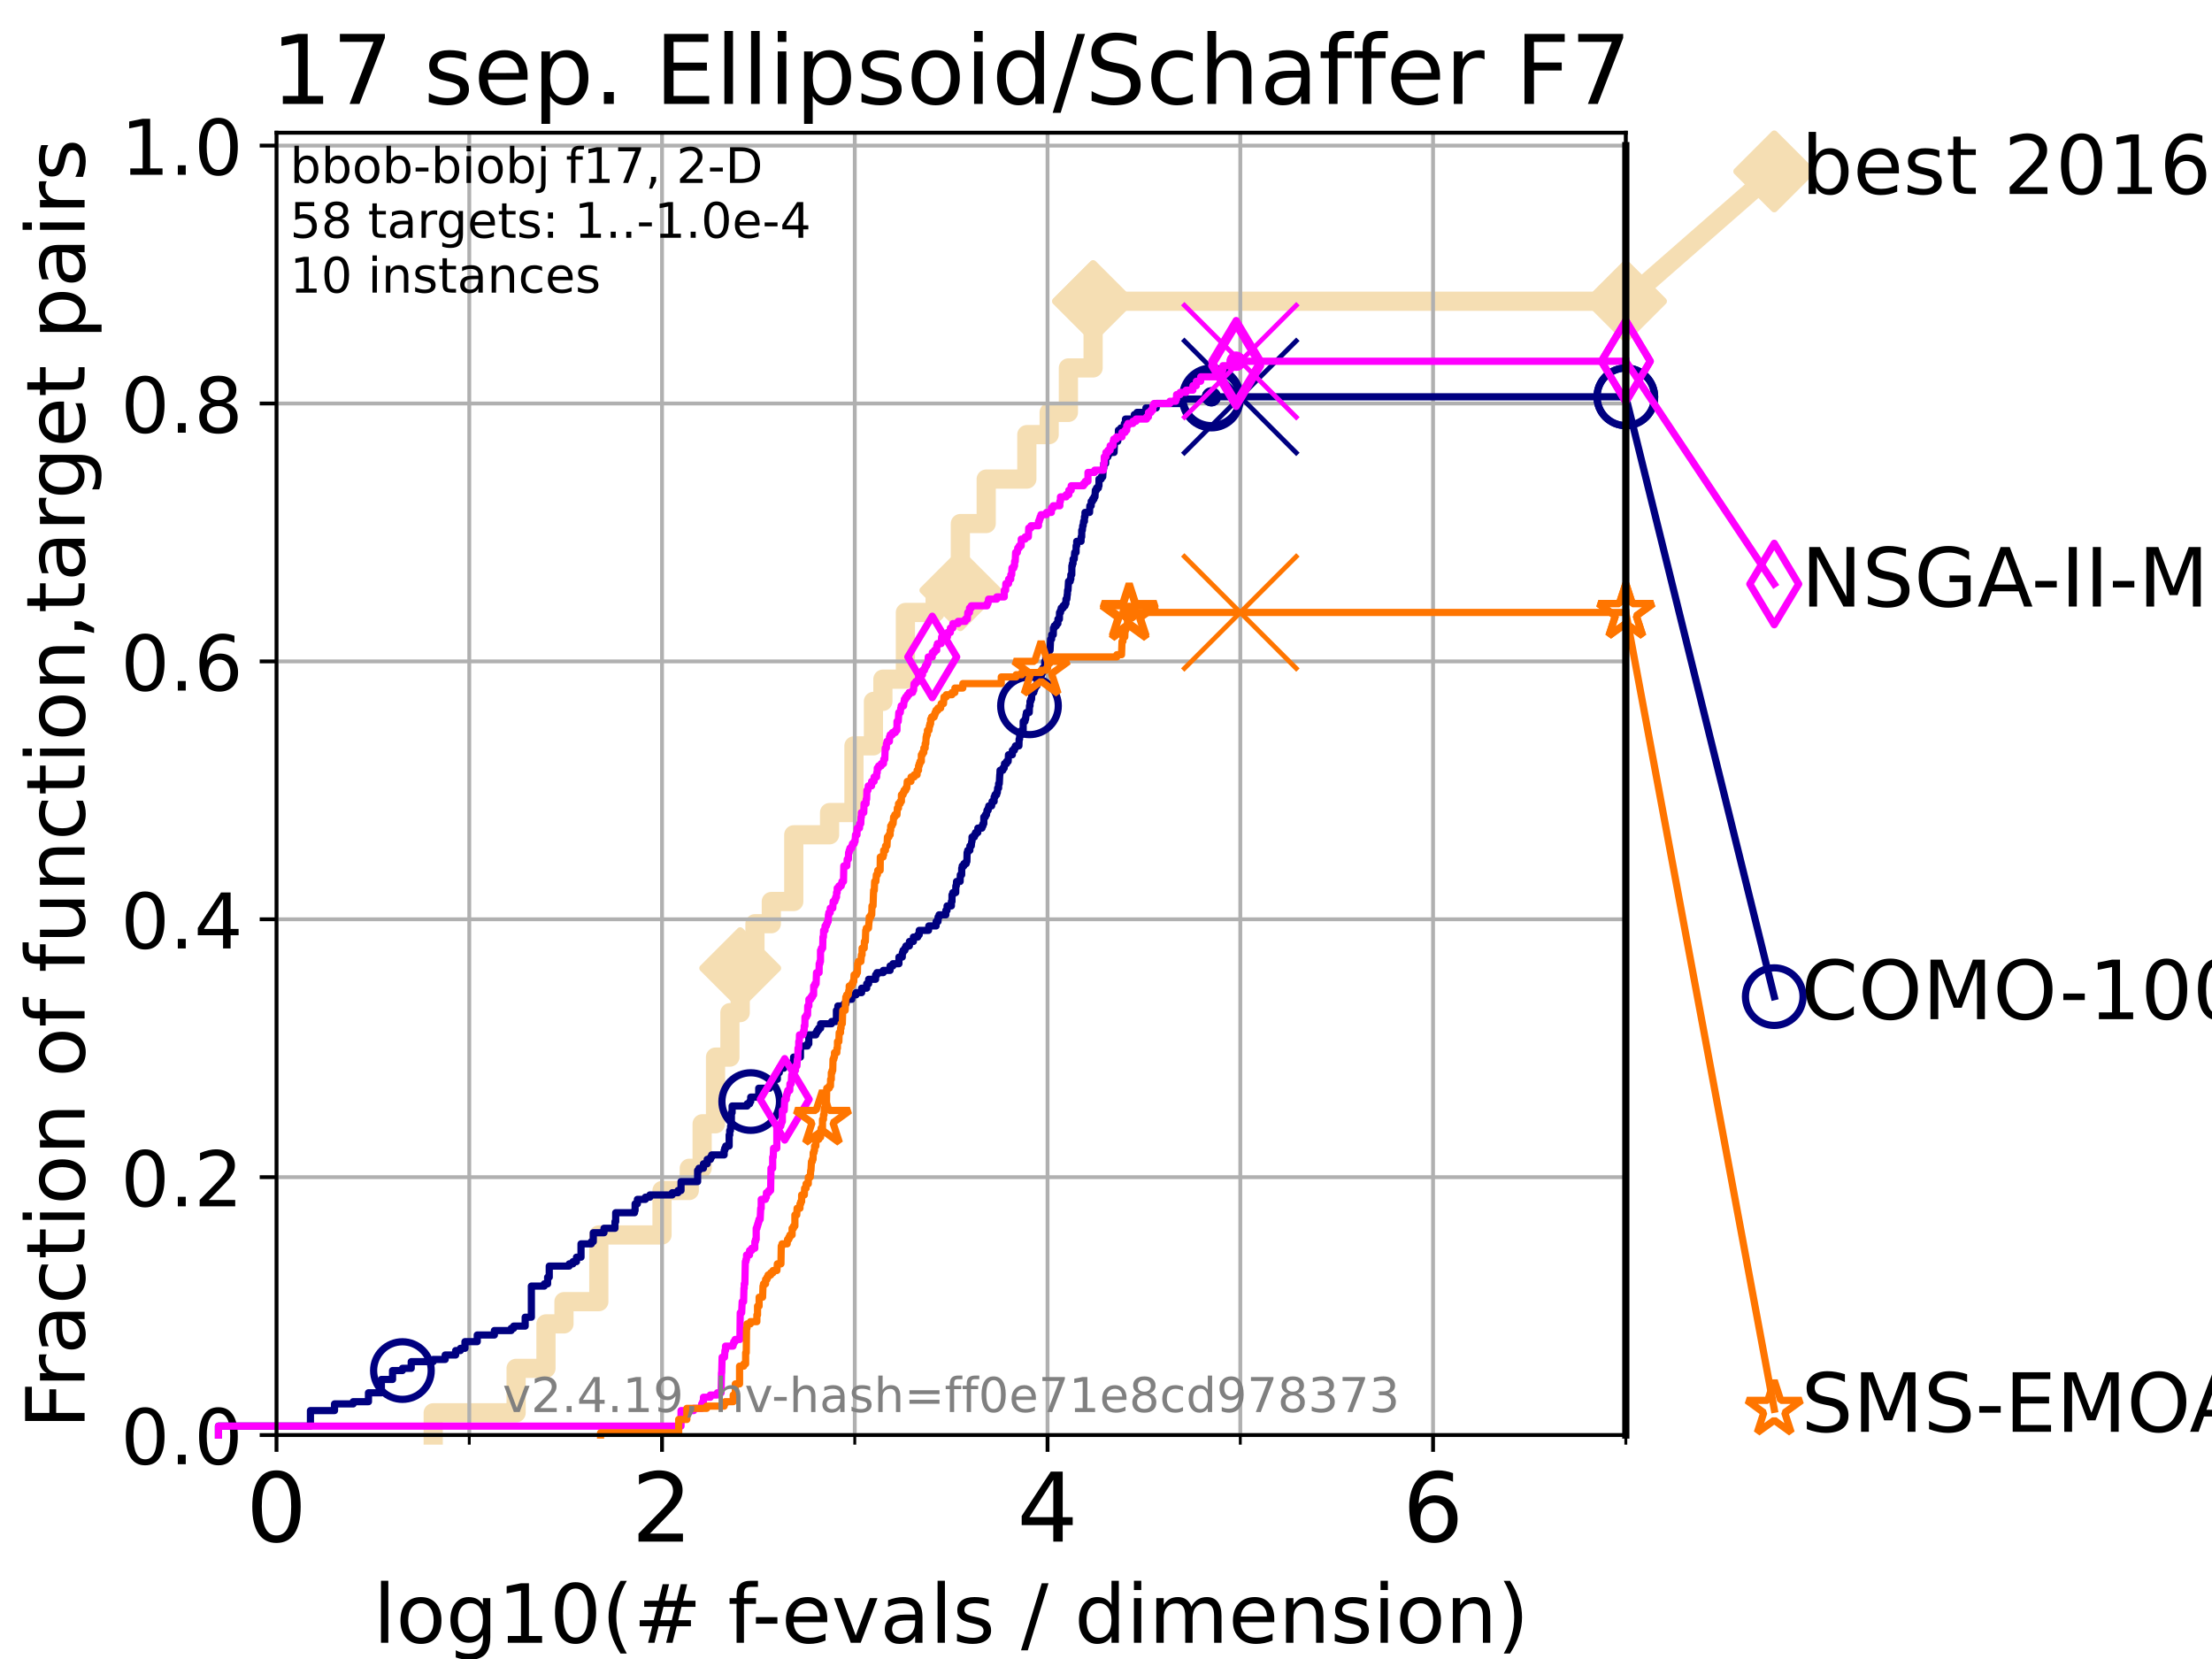 <?xml version="1.0" encoding="utf-8" standalone="no"?>
<!DOCTYPE svg PUBLIC "-//W3C//DTD SVG 1.1//EN"
  "http://www.w3.org/Graphics/SVG/1.1/DTD/svg11.dtd">
<!-- Created with matplotlib (https://matplotlib.org/) -->
<svg height="345.6pt" version="1.1" viewBox="0 0 460.8 345.6" width="460.8pt" xmlns="http://www.w3.org/2000/svg" xmlns:xlink="http://www.w3.org/1999/xlink">
 <defs>
  <style type="text/css">*{stroke-linecap:butt;stroke-linejoin:round;}</style>
 </defs>
 <g id="figure_1">
  <g id="patch_1">
   <path d="M 0 345.6 
L 460.8 345.6 
L 460.8 0 
L 0 0 
z
" style="fill:#ffffff;"/>
  </g>
  <g id="axes_1">
   <g id="patch_2">
    <path d="M 57.6 298.944 
L 338.688 298.944 
L 338.688 27.648 
L 57.6 27.648 
z
" style="fill:#ffffff;"/>
   </g>
   <g id="line2d_1">
    <path d="M 90.243 298.944 
L 90.243 294.313 
L 107.515 294.313 
L 107.515 285.05 
L 113.735 285.05 
L 113.735 275.788 
L 117.486 275.788 
L 117.486 271.157 
L 124.744 271.157 
L 124.744 257.263 
L 137.911 257.263 
L 137.911 248.001 
L 143.591 248.001 
L 143.591 243.37 
L 146.27 243.37 
L 146.27 234.107 
L 149.058 234.107 
L 149.058 220.214 
L 152.053 220.214 
L 152.053 210.951 
L 154.201 210.951 
L 154.201 201.689 
L 157.272 201.689 
L 157.272 192.426 
L 160.68 192.426 
L 160.68 187.795 
L 165.357 187.795 
L 165.357 173.901 
L 172.815 173.901 
L 172.815 169.27 
L 177.891 169.27 
L 177.891 155.377 
L 181.951 155.377 
L 181.951 146.114 
L 183.922 146.114 
L 183.922 141.483 
L 188.61 141.483 
L 188.61 127.589 
L 194.803 127.589 
L 194.803 122.958 
L 200.06 122.958 
L 200.06 109.065 
L 205.444 109.065 
L 205.444 99.802 
L 213.908 99.802 
L 213.908 90.54 
L 218.56 90.54 
L 218.56 85.909 
L 222.566 85.909 
L 222.566 76.646 
L 227.714 76.646 
L 227.714 62.753 
L 338.688 62.753 
" style="fill:none;stroke:#f5deb3;stroke-linecap:square;stroke-width:4;"/>
   </g>
   <g id="line2d_2">
    <defs>
     <path d="M 0 7.778 
L 7.778 0 
L 0 -7.778 
L -7.778 0 
z
" id="mcdc3cebada" style="stroke:#f5deb3;stroke-linejoin:miter;stroke-width:1.5;"/>
    </defs>
    <g>
     <use style="fill:#f5deb3;stroke:#f5deb3;stroke-linejoin:miter;stroke-width:1.5;" x="154.201" xlink:href="#mcdc3cebada" y="201.689"/>
     <use style="fill:#f5deb3;stroke:#f5deb3;stroke-linejoin:miter;stroke-width:1.5;" x="200.06" xlink:href="#mcdc3cebada" y="122.958"/>
     <use style="fill:#f5deb3;stroke:#f5deb3;stroke-linejoin:miter;stroke-width:1.5;" x="227.714" xlink:href="#mcdc3cebada" y="62.753"/>
     <use style="fill:#f5deb3;stroke:#f5deb3;stroke-linejoin:miter;stroke-width:1.5;" x="227.714" xlink:href="#mcdc3cebada" y="62.753"/>
     <use style="fill:#f5deb3;stroke:#f5deb3;stroke-linejoin:miter;stroke-width:1.5;" x="338.688" xlink:href="#mcdc3cebada" y="62.753"/>
    </g>
   </g>
   <g id="line2d_3">
    <path style="fill:none;stroke:#f5deb3;stroke-linecap:square;stroke-width:4;"/>
    <g/>
   </g>
   <g id="line2d_4">
    <path d="M 338.688 62.753 
L 369.608 35.706 
" style="fill:none;stroke:#f5deb3;stroke-linecap:square;stroke-width:4;"/>
    <g>
     <use style="fill:#f5deb3;stroke:#f5deb3;stroke-linejoin:miter;stroke-width:1.5;" x="338.688" xlink:href="#mcdc3cebada" y="62.753"/>
     <use style="fill:#f5deb3;stroke:#f5deb3;stroke-linejoin:miter;stroke-width:1.5;" x="369.608" xlink:href="#mcdc3cebada" y="35.706"/>
    </g>
   </g>
   <g id="matplotlib.axis_1">
    <g id="xtick_1">
     <g id="line2d_5">
      <path clip-path="url(#pc707b2d28b)" d="M 57.6 298.944 
L 57.6 27.648 
" style="fill:none;stroke:#b0b0b0;stroke-linecap:square;stroke-width:0.8;"/>
     </g>
     <g id="line2d_6">
      <defs>
       <path d="M 0 0 
L 0 3.5 
" id="me8a5cffc20" style="stroke:#000000;stroke-width:0.8;"/>
      </defs>
      <g>
       <use style="stroke:#000000;stroke-width:0.8;" x="57.6" xlink:href="#me8a5cffc20" y="298.944"/>
      </g>
     </g>
     <g id="text_1">
      <!-- 0 -->
      <g transform="translate(51.237 321.141)scale(0.2 -0.2)">
       <defs>
        <path d="M 31.781 66.406 
Q 24.172 66.406 20.328 58.906 
Q 16.5 51.422 16.5 36.375 
Q 16.5 21.391 20.328 13.891 
Q 24.172 6.391 31.781 6.391 
Q 39.453 6.391 43.281 13.891 
Q 47.125 21.391 47.125 36.375 
Q 47.125 51.422 43.281 58.906 
Q 39.453 66.406 31.781 66.406 
z
M 31.781 74.219 
Q 44.047 74.219 50.516 64.516 
Q 56.984 54.828 56.984 36.375 
Q 56.984 17.969 50.516 8.266 
Q 44.047 -1.422 31.781 -1.422 
Q 19.531 -1.422 13.062 8.266 
Q 6.594 17.969 6.594 36.375 
Q 6.594 54.828 13.062 64.516 
Q 19.531 74.219 31.781 74.219 
z
" id="DejaVuSans-48"/>
       </defs>
       <use xlink:href="#DejaVuSans-48"/>
      </g>
     </g>
    </g>
    <g id="xtick_2">
     <g id="line2d_7">
      <path clip-path="url(#pc707b2d28b)" d="M 137.911 298.944 
L 137.911 27.648 
" style="fill:none;stroke:#b0b0b0;stroke-linecap:square;stroke-width:0.8;"/>
     </g>
     <g id="line2d_8">
      <g>
       <use style="stroke:#000000;stroke-width:0.8;" x="137.911" xlink:href="#me8a5cffc20" y="298.944"/>
      </g>
     </g>
     <g id="text_2">
      <!-- 2 -->
      <g transform="translate(131.548 321.141)scale(0.2 -0.2)">
       <defs>
        <path d="M 19.188 8.297 
L 53.609 8.297 
L 53.609 0 
L 7.328 0 
L 7.328 8.297 
Q 12.938 14.109 22.625 23.891 
Q 32.328 33.688 34.812 36.531 
Q 39.547 41.844 41.422 45.531 
Q 43.312 49.219 43.312 52.781 
Q 43.312 58.594 39.234 62.25 
Q 35.156 65.922 28.609 65.922 
Q 23.969 65.922 18.812 64.312 
Q 13.672 62.703 7.812 59.422 
L 7.812 69.391 
Q 13.766 71.781 18.938 73 
Q 24.125 74.219 28.422 74.219 
Q 39.75 74.219 46.484 68.547 
Q 53.219 62.891 53.219 53.422 
Q 53.219 48.922 51.531 44.891 
Q 49.859 40.875 45.406 35.406 
Q 44.188 33.984 37.641 27.219 
Q 31.109 20.453 19.188 8.297 
z
" id="DejaVuSans-50"/>
       </defs>
       <use xlink:href="#DejaVuSans-50"/>
      </g>
     </g>
    </g>
    <g id="xtick_3">
     <g id="line2d_9">
      <path clip-path="url(#pc707b2d28b)" d="M 218.222 298.944 
L 218.222 27.648 
" style="fill:none;stroke:#b0b0b0;stroke-linecap:square;stroke-width:0.8;"/>
     </g>
     <g id="line2d_10">
      <g>
       <use style="stroke:#000000;stroke-width:0.8;" x="218.222" xlink:href="#me8a5cffc20" y="298.944"/>
      </g>
     </g>
     <g id="text_3">
      <!-- 4 -->
      <g transform="translate(211.859 321.141)scale(0.2 -0.2)">
       <defs>
        <path d="M 37.797 64.312 
L 12.891 25.391 
L 37.797 25.391 
z
M 35.203 72.906 
L 47.609 72.906 
L 47.609 25.391 
L 58.016 25.391 
L 58.016 17.188 
L 47.609 17.188 
L 47.609 0 
L 37.797 0 
L 37.797 17.188 
L 4.891 17.188 
L 4.891 26.703 
z
" id="DejaVuSans-52"/>
       </defs>
       <use xlink:href="#DejaVuSans-52"/>
      </g>
     </g>
    </g>
    <g id="xtick_4">
     <g id="line2d_11">
      <path clip-path="url(#pc707b2d28b)" d="M 298.533 298.944 
L 298.533 27.648 
" style="fill:none;stroke:#b0b0b0;stroke-linecap:square;stroke-width:0.8;"/>
     </g>
     <g id="line2d_12">
      <g>
       <use style="stroke:#000000;stroke-width:0.8;" x="298.533" xlink:href="#me8a5cffc20" y="298.944"/>
      </g>
     </g>
     <g id="text_4">
      <!-- 6 -->
      <g transform="translate(292.17 321.141)scale(0.2 -0.2)">
       <defs>
        <path d="M 33.016 40.375 
Q 26.375 40.375 22.484 35.828 
Q 18.609 31.297 18.609 23.391 
Q 18.609 15.531 22.484 10.953 
Q 26.375 6.391 33.016 6.391 
Q 39.656 6.391 43.531 10.953 
Q 47.406 15.531 47.406 23.391 
Q 47.406 31.297 43.531 35.828 
Q 39.656 40.375 33.016 40.375 
z
M 52.594 71.297 
L 52.594 62.312 
Q 48.875 64.062 45.094 64.984 
Q 41.312 65.922 37.594 65.922 
Q 27.828 65.922 22.672 59.328 
Q 17.531 52.734 16.797 39.406 
Q 19.672 43.656 24.016 45.922 
Q 28.375 48.188 33.594 48.188 
Q 44.578 48.188 50.953 41.516 
Q 57.328 34.859 57.328 23.391 
Q 57.328 12.156 50.688 5.359 
Q 44.047 -1.422 33.016 -1.422 
Q 20.359 -1.422 13.672 8.266 
Q 6.984 17.969 6.984 36.375 
Q 6.984 53.656 15.188 63.938 
Q 23.391 74.219 37.203 74.219 
Q 40.922 74.219 44.703 73.484 
Q 48.484 72.75 52.594 71.297 
z
" id="DejaVuSans-54"/>
       </defs>
       <use xlink:href="#DejaVuSans-54"/>
      </g>
     </g>
    </g>
    <g id="xtick_5">
     <g id="line2d_13">
      <path clip-path="url(#pc707b2d28b)" d="M 97.755 298.944 
L 97.755 27.648 
" style="fill:none;stroke:#b0b0b0;stroke-linecap:square;stroke-width:0.8;"/>
     </g>
     <g id="line2d_14">
      <defs>
       <path d="M 0 0 
L 0 2 
" id="m41691e7b8a" style="stroke:#000000;stroke-width:0.6;"/>
      </defs>
      <g>
       <use style="stroke:#000000;stroke-width:0.6;" x="97.755" xlink:href="#m41691e7b8a" y="298.944"/>
      </g>
     </g>
    </g>
    <g id="xtick_6">
     <g id="line2d_15">
      <path clip-path="url(#pc707b2d28b)" d="M 178.066 298.944 
L 178.066 27.648 
" style="fill:none;stroke:#b0b0b0;stroke-linecap:square;stroke-width:0.8;"/>
     </g>
     <g id="line2d_16">
      <g>
       <use style="stroke:#000000;stroke-width:0.6;" x="178.066" xlink:href="#m41691e7b8a" y="298.944"/>
      </g>
     </g>
    </g>
    <g id="xtick_7">
     <g id="line2d_17">
      <path clip-path="url(#pc707b2d28b)" d="M 258.377 298.944 
L 258.377 27.648 
" style="fill:none;stroke:#b0b0b0;stroke-linecap:square;stroke-width:0.8;"/>
     </g>
     <g id="line2d_18">
      <g>
       <use style="stroke:#000000;stroke-width:0.6;" x="258.377" xlink:href="#m41691e7b8a" y="298.944"/>
      </g>
     </g>
    </g>
    <g id="xtick_8">
     <g id="line2d_19">
      <path clip-path="url(#pc707b2d28b)" d="M 338.688 298.944 
L 338.688 27.648 
" style="fill:none;stroke:#b0b0b0;stroke-linecap:square;stroke-width:0.8;"/>
     </g>
     <g id="line2d_20">
      <g>
       <use style="stroke:#000000;stroke-width:0.6;" x="338.688" xlink:href="#m41691e7b8a" y="298.944"/>
      </g>
     </g>
    </g>
    <g id="text_5">
     <!-- log10(# f-evals / dimension) -->
     <g transform="translate(77.764 342.218)scale(0.17 -0.17)">
      <defs>
       <path d="M 9.422 75.984 
L 18.406 75.984 
L 18.406 0 
L 9.422 0 
z
" id="DejaVuSans-108"/>
       <path d="M 30.609 48.391 
Q 23.391 48.391 19.188 42.75 
Q 14.984 37.109 14.984 27.297 
Q 14.984 17.484 19.156 11.844 
Q 23.344 6.203 30.609 6.203 
Q 37.797 6.203 41.984 11.859 
Q 46.188 17.531 46.188 27.297 
Q 46.188 37.016 41.984 42.703 
Q 37.797 48.391 30.609 48.391 
z
M 30.609 56 
Q 42.328 56 49.016 48.375 
Q 55.719 40.766 55.719 27.297 
Q 55.719 13.875 49.016 6.219 
Q 42.328 -1.422 30.609 -1.422 
Q 18.844 -1.422 12.172 6.219 
Q 5.516 13.875 5.516 27.297 
Q 5.516 40.766 12.172 48.375 
Q 18.844 56 30.609 56 
z
" id="DejaVuSans-111"/>
       <path d="M 45.406 27.984 
Q 45.406 37.75 41.375 43.109 
Q 37.359 48.484 30.078 48.484 
Q 22.859 48.484 18.828 43.109 
Q 14.797 37.75 14.797 27.984 
Q 14.797 18.266 18.828 12.891 
Q 22.859 7.516 30.078 7.516 
Q 37.359 7.516 41.375 12.891 
Q 45.406 18.266 45.406 27.984 
z
M 54.391 6.781 
Q 54.391 -7.172 48.188 -13.984 
Q 42 -20.797 29.203 -20.797 
Q 24.469 -20.797 20.266 -20.094 
Q 16.062 -19.391 12.109 -17.922 
L 12.109 -9.188 
Q 16.062 -11.328 19.922 -12.344 
Q 23.781 -13.375 27.781 -13.375 
Q 36.625 -13.375 41.016 -8.766 
Q 45.406 -4.156 45.406 5.172 
L 45.406 9.625 
Q 42.625 4.781 38.281 2.391 
Q 33.938 0 27.875 0 
Q 17.828 0 11.672 7.656 
Q 5.516 15.328 5.516 27.984 
Q 5.516 40.672 11.672 48.328 
Q 17.828 56 27.875 56 
Q 33.938 56 38.281 53.609 
Q 42.625 51.219 45.406 46.391 
L 45.406 54.688 
L 54.391 54.688 
z
" id="DejaVuSans-103"/>
       <path d="M 12.406 8.297 
L 28.516 8.297 
L 28.516 63.922 
L 10.984 60.406 
L 10.984 69.391 
L 28.422 72.906 
L 38.281 72.906 
L 38.281 8.297 
L 54.391 8.297 
L 54.391 0 
L 12.406 0 
z
" id="DejaVuSans-49"/>
       <path d="M 31 75.875 
Q 24.469 64.656 21.281 53.656 
Q 18.109 42.672 18.109 31.391 
Q 18.109 20.125 21.312 9.062 
Q 24.516 -2 31 -13.188 
L 23.188 -13.188 
Q 15.875 -1.703 12.234 9.375 
Q 8.594 20.453 8.594 31.391 
Q 8.594 42.281 12.203 53.312 
Q 15.828 64.359 23.188 75.875 
z
" id="DejaVuSans-40"/>
       <path d="M 51.125 44 
L 36.922 44 
L 32.812 27.688 
L 47.125 27.688 
z
M 43.797 71.781 
L 38.719 51.516 
L 52.984 51.516 
L 58.109 71.781 
L 65.922 71.781 
L 60.891 51.516 
L 76.125 51.516 
L 76.125 44 
L 58.984 44 
L 54.984 27.688 
L 70.516 27.688 
L 70.516 20.219 
L 53.078 20.219 
L 48 0 
L 40.188 0 
L 45.219 20.219 
L 30.906 20.219 
L 25.875 0 
L 18.016 0 
L 23.094 20.219 
L 7.719 20.219 
L 7.719 27.688 
L 24.906 27.688 
L 29 44 
L 13.281 44 
L 13.281 51.516 
L 30.906 51.516 
L 35.891 71.781 
z
" id="DejaVuSans-35"/>
       <path id="DejaVuSans-32"/>
       <path d="M 37.109 75.984 
L 37.109 68.5 
L 28.516 68.5 
Q 23.688 68.5 21.797 66.547 
Q 19.922 64.594 19.922 59.516 
L 19.922 54.688 
L 34.719 54.688 
L 34.719 47.703 
L 19.922 47.703 
L 19.922 0 
L 10.891 0 
L 10.891 47.703 
L 2.297 47.703 
L 2.297 54.688 
L 10.891 54.688 
L 10.891 58.5 
Q 10.891 67.625 15.141 71.797 
Q 19.391 75.984 28.609 75.984 
z
" id="DejaVuSans-102"/>
       <path d="M 4.891 31.391 
L 31.203 31.391 
L 31.203 23.391 
L 4.891 23.391 
z
" id="DejaVuSans-45"/>
       <path d="M 56.203 29.594 
L 56.203 25.203 
L 14.891 25.203 
Q 15.484 15.922 20.484 11.062 
Q 25.484 6.203 34.422 6.203 
Q 39.594 6.203 44.453 7.469 
Q 49.312 8.734 54.109 11.281 
L 54.109 2.781 
Q 49.266 0.734 44.188 -0.344 
Q 39.109 -1.422 33.891 -1.422 
Q 20.797 -1.422 13.156 6.188 
Q 5.516 13.812 5.516 26.812 
Q 5.516 40.234 12.766 48.109 
Q 20.016 56 32.328 56 
Q 43.359 56 49.781 48.891 
Q 56.203 41.797 56.203 29.594 
z
M 47.219 32.234 
Q 47.125 39.594 43.094 43.984 
Q 39.062 48.391 32.422 48.391 
Q 24.906 48.391 20.391 44.141 
Q 15.875 39.891 15.188 32.172 
z
" id="DejaVuSans-101"/>
       <path d="M 2.984 54.688 
L 12.5 54.688 
L 29.594 8.797 
L 46.688 54.688 
L 56.203 54.688 
L 35.688 0 
L 23.484 0 
z
" id="DejaVuSans-118"/>
       <path d="M 34.281 27.484 
Q 23.391 27.484 19.188 25 
Q 14.984 22.516 14.984 16.5 
Q 14.984 11.719 18.141 8.906 
Q 21.297 6.109 26.703 6.109 
Q 34.188 6.109 38.703 11.406 
Q 43.219 16.703 43.219 25.484 
L 43.219 27.484 
z
M 52.203 31.203 
L 52.203 0 
L 43.219 0 
L 43.219 8.297 
Q 40.141 3.328 35.547 0.953 
Q 30.953 -1.422 24.312 -1.422 
Q 15.922 -1.422 10.953 3.297 
Q 6 8.016 6 15.922 
Q 6 25.141 12.172 29.828 
Q 18.359 34.516 30.609 34.516 
L 43.219 34.516 
L 43.219 35.406 
Q 43.219 41.609 39.141 45 
Q 35.062 48.391 27.688 48.391 
Q 23 48.391 18.547 47.266 
Q 14.109 46.141 10.016 43.891 
L 10.016 52.203 
Q 14.938 54.109 19.578 55.047 
Q 24.219 56 28.609 56 
Q 40.484 56 46.344 49.844 
Q 52.203 43.703 52.203 31.203 
z
" id="DejaVuSans-97"/>
       <path d="M 44.281 53.078 
L 44.281 44.578 
Q 40.484 46.531 36.375 47.5 
Q 32.281 48.484 27.875 48.484 
Q 21.188 48.484 17.844 46.438 
Q 14.5 44.391 14.5 40.281 
Q 14.5 37.156 16.891 35.375 
Q 19.281 33.594 26.516 31.984 
L 29.594 31.297 
Q 39.156 29.25 43.188 25.516 
Q 47.219 21.781 47.219 15.094 
Q 47.219 7.469 41.188 3.016 
Q 35.156 -1.422 24.609 -1.422 
Q 20.219 -1.422 15.453 -0.562 
Q 10.688 0.297 5.422 2 
L 5.422 11.281 
Q 10.406 8.688 15.234 7.391 
Q 20.062 6.109 24.812 6.109 
Q 31.156 6.109 34.562 8.281 
Q 37.984 10.453 37.984 14.406 
Q 37.984 18.062 35.516 20.016 
Q 33.062 21.969 24.703 23.781 
L 21.578 24.516 
Q 13.234 26.266 9.516 29.906 
Q 5.812 33.547 5.812 39.891 
Q 5.812 47.609 11.281 51.797 
Q 16.75 56 26.812 56 
Q 31.781 56 36.172 55.266 
Q 40.578 54.547 44.281 53.078 
z
" id="DejaVuSans-115"/>
       <path d="M 25.391 72.906 
L 33.688 72.906 
L 8.297 -9.281 
L 0 -9.281 
z
" id="DejaVuSans-47"/>
       <path d="M 45.406 46.391 
L 45.406 75.984 
L 54.391 75.984 
L 54.391 0 
L 45.406 0 
L 45.406 8.203 
Q 42.578 3.328 38.25 0.953 
Q 33.938 -1.422 27.875 -1.422 
Q 17.969 -1.422 11.734 6.484 
Q 5.516 14.406 5.516 27.297 
Q 5.516 40.188 11.734 48.094 
Q 17.969 56 27.875 56 
Q 33.938 56 38.25 53.625 
Q 42.578 51.266 45.406 46.391 
z
M 14.797 27.297 
Q 14.797 17.391 18.875 11.75 
Q 22.953 6.109 30.078 6.109 
Q 37.203 6.109 41.297 11.75 
Q 45.406 17.391 45.406 27.297 
Q 45.406 37.203 41.297 42.844 
Q 37.203 48.484 30.078 48.484 
Q 22.953 48.484 18.875 42.844 
Q 14.797 37.203 14.797 27.297 
z
" id="DejaVuSans-100"/>
       <path d="M 9.422 54.688 
L 18.406 54.688 
L 18.406 0 
L 9.422 0 
z
M 9.422 75.984 
L 18.406 75.984 
L 18.406 64.594 
L 9.422 64.594 
z
" id="DejaVuSans-105"/>
       <path d="M 52 44.188 
Q 55.375 50.25 60.062 53.125 
Q 64.75 56 71.094 56 
Q 79.641 56 84.281 50.016 
Q 88.922 44.047 88.922 33.016 
L 88.922 0 
L 79.891 0 
L 79.891 32.719 
Q 79.891 40.578 77.094 44.375 
Q 74.312 48.188 68.609 48.188 
Q 61.625 48.188 57.562 43.547 
Q 53.516 38.922 53.516 30.906 
L 53.516 0 
L 44.484 0 
L 44.484 32.719 
Q 44.484 40.625 41.703 44.406 
Q 38.922 48.188 33.109 48.188 
Q 26.219 48.188 22.156 43.531 
Q 18.109 38.875 18.109 30.906 
L 18.109 0 
L 9.078 0 
L 9.078 54.688 
L 18.109 54.688 
L 18.109 46.188 
Q 21.188 51.219 25.484 53.609 
Q 29.781 56 35.688 56 
Q 41.656 56 45.828 52.969 
Q 50 49.953 52 44.188 
z
" id="DejaVuSans-109"/>
       <path d="M 54.891 33.016 
L 54.891 0 
L 45.906 0 
L 45.906 32.719 
Q 45.906 40.484 42.875 44.328 
Q 39.844 48.188 33.797 48.188 
Q 26.516 48.188 22.312 43.547 
Q 18.109 38.922 18.109 30.906 
L 18.109 0 
L 9.078 0 
L 9.078 54.688 
L 18.109 54.688 
L 18.109 46.188 
Q 21.344 51.125 25.703 53.562 
Q 30.078 56 35.797 56 
Q 45.219 56 50.047 50.172 
Q 54.891 44.344 54.891 33.016 
z
" id="DejaVuSans-110"/>
       <path d="M 8.016 75.875 
L 15.828 75.875 
Q 23.141 64.359 26.781 53.312 
Q 30.422 42.281 30.422 31.391 
Q 30.422 20.453 26.781 9.375 
Q 23.141 -1.703 15.828 -13.188 
L 8.016 -13.188 
Q 14.5 -2 17.703 9.062 
Q 20.906 20.125 20.906 31.391 
Q 20.906 42.672 17.703 53.656 
Q 14.5 64.656 8.016 75.875 
z
" id="DejaVuSans-41"/>
      </defs>
      <use xlink:href="#DejaVuSans-108"/>
      <use x="27.783" xlink:href="#DejaVuSans-111"/>
      <use x="88.965" xlink:href="#DejaVuSans-103"/>
      <use x="152.441" xlink:href="#DejaVuSans-49"/>
      <use x="216.064" xlink:href="#DejaVuSans-48"/>
      <use x="279.688" xlink:href="#DejaVuSans-40"/>
      <use x="318.701" xlink:href="#DejaVuSans-35"/>
      <use x="402.49" xlink:href="#DejaVuSans-32"/>
      <use x="434.277" xlink:href="#DejaVuSans-102"/>
      <use x="463.982" xlink:href="#DejaVuSans-45"/>
      <use x="500.066" xlink:href="#DejaVuSans-101"/>
      <use x="561.59" xlink:href="#DejaVuSans-118"/>
      <use x="620.77" xlink:href="#DejaVuSans-97"/>
      <use x="682.049" xlink:href="#DejaVuSans-108"/>
      <use x="709.832" xlink:href="#DejaVuSans-115"/>
      <use x="761.932" xlink:href="#DejaVuSans-32"/>
      <use x="793.719" xlink:href="#DejaVuSans-47"/>
      <use x="827.41" xlink:href="#DejaVuSans-32"/>
      <use x="859.197" xlink:href="#DejaVuSans-100"/>
      <use x="922.674" xlink:href="#DejaVuSans-105"/>
      <use x="950.457" xlink:href="#DejaVuSans-109"/>
      <use x="1047.869" xlink:href="#DejaVuSans-101"/>
      <use x="1109.393" xlink:href="#DejaVuSans-110"/>
      <use x="1172.771" xlink:href="#DejaVuSans-115"/>
      <use x="1224.871" xlink:href="#DejaVuSans-105"/>
      <use x="1252.654" xlink:href="#DejaVuSans-111"/>
      <use x="1313.836" xlink:href="#DejaVuSans-110"/>
      <use x="1377.215" xlink:href="#DejaVuSans-41"/>
     </g>
    </g>
   </g>
   <g id="matplotlib.axis_2">
    <g id="ytick_1">
     <g id="line2d_21">
      <path clip-path="url(#pc707b2d28b)" d="M 57.6 298.944 
L 338.688 298.944 
" style="fill:none;stroke:#b0b0b0;stroke-linecap:square;stroke-width:0.8;"/>
     </g>
     <g id="line2d_22">
      <defs>
       <path d="M 0 0 
L -3.5 0 
" id="mba211358e6" style="stroke:#000000;stroke-width:0.8;"/>
      </defs>
      <g>
       <use style="stroke:#000000;stroke-width:0.8;" x="57.6" xlink:href="#mba211358e6" y="298.944"/>
      </g>
     </g>
     <g id="text_6">
      <!-- 0.0 -->
      <g transform="translate(25.155 305.023)scale(0.16 -0.16)">
       <defs>
        <path d="M 10.688 12.406 
L 21 12.406 
L 21 0 
L 10.688 0 
z
" id="DejaVuSans-46"/>
       </defs>
       <use xlink:href="#DejaVuSans-48"/>
       <use x="63.623" xlink:href="#DejaVuSans-46"/>
       <use x="95.41" xlink:href="#DejaVuSans-48"/>
      </g>
     </g>
    </g>
    <g id="ytick_2">
     <g id="line2d_23">
      <path clip-path="url(#pc707b2d28b)" d="M 57.6 245.222 
L 338.688 245.222 
" style="fill:none;stroke:#b0b0b0;stroke-linecap:square;stroke-width:0.8;"/>
     </g>
     <g id="line2d_24">
      <g>
       <use style="stroke:#000000;stroke-width:0.8;" x="57.6" xlink:href="#mba211358e6" y="245.222"/>
      </g>
     </g>
     <g id="text_7">
      <!-- 0.2 -->
      <g transform="translate(25.155 251.301)scale(0.16 -0.16)">
       <use xlink:href="#DejaVuSans-48"/>
       <use x="63.623" xlink:href="#DejaVuSans-46"/>
       <use x="95.41" xlink:href="#DejaVuSans-50"/>
      </g>
     </g>
    </g>
    <g id="ytick_3">
     <g id="line2d_25">
      <path clip-path="url(#pc707b2d28b)" d="M 57.6 191.5 
L 338.688 191.5 
" style="fill:none;stroke:#b0b0b0;stroke-linecap:square;stroke-width:0.8;"/>
     </g>
     <g id="line2d_26">
      <g>
       <use style="stroke:#000000;stroke-width:0.8;" x="57.6" xlink:href="#mba211358e6" y="191.5"/>
      </g>
     </g>
     <g id="text_8">
      <!-- 0.4 -->
      <g transform="translate(25.155 197.579)scale(0.16 -0.16)">
       <use xlink:href="#DejaVuSans-48"/>
       <use x="63.623" xlink:href="#DejaVuSans-46"/>
       <use x="95.41" xlink:href="#DejaVuSans-52"/>
      </g>
     </g>
    </g>
    <g id="ytick_4">
     <g id="line2d_27">
      <path clip-path="url(#pc707b2d28b)" d="M 57.6 137.778 
L 338.688 137.778 
" style="fill:none;stroke:#b0b0b0;stroke-linecap:square;stroke-width:0.8;"/>
     </g>
     <g id="line2d_28">
      <g>
       <use style="stroke:#000000;stroke-width:0.8;" x="57.6" xlink:href="#mba211358e6" y="137.778"/>
      </g>
     </g>
     <g id="text_9">
      <!-- 0.6 -->
      <g transform="translate(25.155 143.857)scale(0.16 -0.16)">
       <use xlink:href="#DejaVuSans-48"/>
       <use x="63.623" xlink:href="#DejaVuSans-46"/>
       <use x="95.41" xlink:href="#DejaVuSans-54"/>
      </g>
     </g>
    </g>
    <g id="ytick_5">
     <g id="line2d_29">
      <path clip-path="url(#pc707b2d28b)" d="M 57.6 84.056 
L 338.688 84.056 
" style="fill:none;stroke:#b0b0b0;stroke-linecap:square;stroke-width:0.8;"/>
     </g>
     <g id="line2d_30">
      <g>
       <use style="stroke:#000000;stroke-width:0.8;" x="57.6" xlink:href="#mba211358e6" y="84.056"/>
      </g>
     </g>
     <g id="text_10">
      <!-- 0.8 -->
      <g transform="translate(25.155 90.135)scale(0.16 -0.16)">
       <defs>
        <path d="M 31.781 34.625 
Q 24.75 34.625 20.719 30.859 
Q 16.703 27.094 16.703 20.516 
Q 16.703 13.922 20.719 10.156 
Q 24.75 6.391 31.781 6.391 
Q 38.812 6.391 42.859 10.172 
Q 46.922 13.969 46.922 20.516 
Q 46.922 27.094 42.891 30.859 
Q 38.875 34.625 31.781 34.625 
z
M 21.922 38.812 
Q 15.578 40.375 12.031 44.719 
Q 8.5 49.078 8.5 55.328 
Q 8.5 64.062 14.719 69.141 
Q 20.953 74.219 31.781 74.219 
Q 42.672 74.219 48.875 69.141 
Q 55.078 64.062 55.078 55.328 
Q 55.078 49.078 51.531 44.719 
Q 48 40.375 41.703 38.812 
Q 48.828 37.156 52.797 32.312 
Q 56.781 27.484 56.781 20.516 
Q 56.781 9.906 50.312 4.234 
Q 43.844 -1.422 31.781 -1.422 
Q 19.734 -1.422 13.25 4.234 
Q 6.781 9.906 6.781 20.516 
Q 6.781 27.484 10.781 32.312 
Q 14.797 37.156 21.922 38.812 
z
M 18.312 54.391 
Q 18.312 48.734 21.844 45.562 
Q 25.391 42.391 31.781 42.391 
Q 38.141 42.391 41.719 45.562 
Q 45.312 48.734 45.312 54.391 
Q 45.312 60.062 41.719 63.234 
Q 38.141 66.406 31.781 66.406 
Q 25.391 66.406 21.844 63.234 
Q 18.312 60.062 18.312 54.391 
z
" id="DejaVuSans-56"/>
       </defs>
       <use xlink:href="#DejaVuSans-48"/>
       <use x="63.623" xlink:href="#DejaVuSans-46"/>
       <use x="95.41" xlink:href="#DejaVuSans-56"/>
      </g>
     </g>
    </g>
    <g id="ytick_6">
     <g id="line2d_31">
      <path clip-path="url(#pc707b2d28b)" d="M 57.6 30.334 
L 338.688 30.334 
" style="fill:none;stroke:#b0b0b0;stroke-linecap:square;stroke-width:0.8;"/>
     </g>
     <g id="line2d_32">
      <g>
       <use style="stroke:#000000;stroke-width:0.8;" x="57.6" xlink:href="#mba211358e6" y="30.334"/>
      </g>
     </g>
     <g id="text_11">
      <!-- 1.0 -->
      <g transform="translate(25.155 36.413)scale(0.16 -0.16)">
       <use xlink:href="#DejaVuSans-49"/>
       <use x="63.623" xlink:href="#DejaVuSans-46"/>
       <use x="95.41" xlink:href="#DejaVuSans-48"/>
      </g>
     </g>
    </g>
    <g id="text_12">
     <!-- Fraction of function,target pairs -->
     <g transform="translate(17.62 297.681)rotate(-90)scale(0.17 -0.17)">
      <defs>
       <path d="M 9.812 72.906 
L 51.703 72.906 
L 51.703 64.594 
L 19.672 64.594 
L 19.672 43.109 
L 48.578 43.109 
L 48.578 34.812 
L 19.672 34.812 
L 19.672 0 
L 9.812 0 
z
" id="DejaVuSans-70"/>
       <path d="M 41.109 46.297 
Q 39.594 47.172 37.812 47.578 
Q 36.031 48 33.891 48 
Q 26.266 48 22.188 43.047 
Q 18.109 38.094 18.109 28.812 
L 18.109 0 
L 9.078 0 
L 9.078 54.688 
L 18.109 54.688 
L 18.109 46.188 
Q 20.953 51.172 25.484 53.578 
Q 30.031 56 36.531 56 
Q 37.453 56 38.578 55.875 
Q 39.703 55.766 41.062 55.516 
z
" id="DejaVuSans-114"/>
       <path d="M 48.781 52.594 
L 48.781 44.188 
Q 44.969 46.297 41.141 47.344 
Q 37.312 48.391 33.406 48.391 
Q 24.656 48.391 19.812 42.844 
Q 14.984 37.312 14.984 27.297 
Q 14.984 17.281 19.812 11.734 
Q 24.656 6.203 33.406 6.203 
Q 37.312 6.203 41.141 7.25 
Q 44.969 8.297 48.781 10.406 
L 48.781 2.094 
Q 45.016 0.344 40.984 -0.531 
Q 36.969 -1.422 32.422 -1.422 
Q 20.062 -1.422 12.781 6.344 
Q 5.516 14.109 5.516 27.297 
Q 5.516 40.672 12.859 48.328 
Q 20.219 56 33.016 56 
Q 37.156 56 41.109 55.141 
Q 45.062 54.297 48.781 52.594 
z
" id="DejaVuSans-99"/>
       <path d="M 18.312 70.219 
L 18.312 54.688 
L 36.812 54.688 
L 36.812 47.703 
L 18.312 47.703 
L 18.312 18.016 
Q 18.312 11.328 20.141 9.422 
Q 21.969 7.516 27.594 7.516 
L 36.812 7.516 
L 36.812 0 
L 27.594 0 
Q 17.188 0 13.234 3.875 
Q 9.281 7.766 9.281 18.016 
L 9.281 47.703 
L 2.688 47.703 
L 2.688 54.688 
L 9.281 54.688 
L 9.281 70.219 
z
" id="DejaVuSans-116"/>
       <path d="M 8.5 21.578 
L 8.5 54.688 
L 17.484 54.688 
L 17.484 21.922 
Q 17.484 14.156 20.5 10.266 
Q 23.531 6.391 29.594 6.391 
Q 36.859 6.391 41.078 11.031 
Q 45.312 15.672 45.312 23.688 
L 45.312 54.688 
L 54.297 54.688 
L 54.297 0 
L 45.312 0 
L 45.312 8.406 
Q 42.047 3.422 37.719 1 
Q 33.406 -1.422 27.688 -1.422 
Q 18.266 -1.422 13.375 4.438 
Q 8.5 10.297 8.5 21.578 
z
M 31.109 56 
z
" id="DejaVuSans-117"/>
       <path d="M 11.719 12.406 
L 22.016 12.406 
L 22.016 4 
L 14.016 -11.625 
L 7.719 -11.625 
L 11.719 4 
z
" id="DejaVuSans-44"/>
       <path d="M 18.109 8.203 
L 18.109 -20.797 
L 9.078 -20.797 
L 9.078 54.688 
L 18.109 54.688 
L 18.109 46.391 
Q 20.953 51.266 25.266 53.625 
Q 29.594 56 35.594 56 
Q 45.562 56 51.781 48.094 
Q 58.016 40.188 58.016 27.297 
Q 58.016 14.406 51.781 6.484 
Q 45.562 -1.422 35.594 -1.422 
Q 29.594 -1.422 25.266 0.953 
Q 20.953 3.328 18.109 8.203 
z
M 48.688 27.297 
Q 48.688 37.203 44.609 42.844 
Q 40.531 48.484 33.406 48.484 
Q 26.266 48.484 22.188 42.844 
Q 18.109 37.203 18.109 27.297 
Q 18.109 17.391 22.188 11.75 
Q 26.266 6.109 33.406 6.109 
Q 40.531 6.109 44.609 11.75 
Q 48.688 17.391 48.688 27.297 
z
" id="DejaVuSans-112"/>
      </defs>
      <use xlink:href="#DejaVuSans-70"/>
      <use x="50.27" xlink:href="#DejaVuSans-114"/>
      <use x="91.383" xlink:href="#DejaVuSans-97"/>
      <use x="152.662" xlink:href="#DejaVuSans-99"/>
      <use x="207.643" xlink:href="#DejaVuSans-116"/>
      <use x="246.852" xlink:href="#DejaVuSans-105"/>
      <use x="274.635" xlink:href="#DejaVuSans-111"/>
      <use x="335.816" xlink:href="#DejaVuSans-110"/>
      <use x="399.195" xlink:href="#DejaVuSans-32"/>
      <use x="430.982" xlink:href="#DejaVuSans-111"/>
      <use x="492.164" xlink:href="#DejaVuSans-102"/>
      <use x="527.369" xlink:href="#DejaVuSans-32"/>
      <use x="559.156" xlink:href="#DejaVuSans-102"/>
      <use x="594.361" xlink:href="#DejaVuSans-117"/>
      <use x="657.74" xlink:href="#DejaVuSans-110"/>
      <use x="721.119" xlink:href="#DejaVuSans-99"/>
      <use x="776.1" xlink:href="#DejaVuSans-116"/>
      <use x="815.309" xlink:href="#DejaVuSans-105"/>
      <use x="843.092" xlink:href="#DejaVuSans-111"/>
      <use x="904.273" xlink:href="#DejaVuSans-110"/>
      <use x="967.652" xlink:href="#DejaVuSans-44"/>
      <use x="999.439" xlink:href="#DejaVuSans-116"/>
      <use x="1038.648" xlink:href="#DejaVuSans-97"/>
      <use x="1099.928" xlink:href="#DejaVuSans-114"/>
      <use x="1139.291" xlink:href="#DejaVuSans-103"/>
      <use x="1202.768" xlink:href="#DejaVuSans-101"/>
      <use x="1264.291" xlink:href="#DejaVuSans-116"/>
      <use x="1303.5" xlink:href="#DejaVuSans-32"/>
      <use x="1335.287" xlink:href="#DejaVuSans-112"/>
      <use x="1398.764" xlink:href="#DejaVuSans-97"/>
      <use x="1460.043" xlink:href="#DejaVuSans-105"/>
      <use x="1487.826" xlink:href="#DejaVuSans-114"/>
      <use x="1528.939" xlink:href="#DejaVuSans-115"/>
     </g>
    </g>
   </g>
   <g id="line2d_33">
    <defs>
     <path d="M 0 1.5 
C 0.398 1.5 0.779 1.342 1.061 1.061 
C 1.342 0.779 1.5 0.398 1.5 0 
C 1.5 -0.398 1.342 -0.779 1.061 -1.061 
C 0.779 -1.342 0.398 -1.5 0 -1.5 
C -0.398 -1.5 -0.779 -1.342 -1.061 -1.061 
C -1.342 -0.779 -1.5 -0.398 -1.5 0 
C -1.5 0.398 -1.342 0.779 -1.061 1.061 
C -0.779 1.342 -0.398 1.5 0 1.5 
z
" id="m53ab63728a" style="stroke:#f5deb3;"/>
    </defs>
    <g>
     <use style="fill:#f5deb3;stroke:#f5deb3;" x="227.714" xlink:href="#m53ab63728a" y="62.753"/>
     <use style="fill:#f5deb3;stroke:#f5deb3;" x="227.714" xlink:href="#m53ab63728a" y="62.753"/>
    </g>
   </g>
   <g id="line2d_34">
    <defs>
     <path d="M 0 1.5 
C 0.398 1.5 0.779 1.342 1.061 1.061 
C 1.342 0.779 1.5 0.398 1.5 0 
C 1.5 -0.398 1.342 -0.779 1.061 -1.061 
C 0.779 -1.342 0.398 -1.5 0 -1.5 
C -0.398 -1.5 -0.779 -1.342 -1.061 -1.061 
C -1.342 -0.779 -1.5 -0.398 -1.5 0 
C -1.5 0.398 -1.342 0.779 -1.061 1.061 
C -0.779 1.342 -0.398 1.5 0 1.5 
z
" id="mbed25aa958" style="stroke:#000080;"/>
    </defs>
    <g>
     <use style="fill:#000080;stroke:#000080;" x="252.355" xlink:href="#mbed25aa958" y="82.667"/>
     <use style="fill:#000080;stroke:#000080;" x="252.355" xlink:href="#mbed25aa958" y="82.667"/>
    </g>
   </g>
   <g id="line2d_35">
    <path d="M 45.512 298.944 
L 45.512 297.092 
L 64.671 297.092 
L 64.671 293.85 
L 69.688 293.85 
L 69.688 292.46 
L 73.579 292.46 
L 73.579 291.997 
L 76.759 291.997 
L 76.759 290.145 
L 79.447 290.145 
L 79.447 287.366 
L 81.776 287.366 
L 81.776 285.514 
L 83.83 285.514 
L 83.83 285.05 
L 85.667 285.05 
L 85.667 283.661 
L 90.243 283.661 
L 90.243 283.198 
L 92.738 283.198 
L 92.738 282.272 
L 94.921 282.272 
L 94.921 281.345 
L 95.918 281.345 
L 95.918 280.882 
L 96.861 280.882 
L 96.861 279.493 
L 99.418 279.493 
L 99.418 278.104 
L 102.989 278.104 
L 102.989 277.177 
L 106.489 277.177 
L 106.489 276.714 
L 107.009 276.714 
L 107.009 276.251 
L 109.402 276.251 
L 109.402 274.399 
L 110.694 274.399 
L 110.694 267.915 
L 113.383 267.915 
L 113.383 267.452 
L 114.08 267.452 
L 114.08 266.062 
L 114.419 266.062 
L 114.419 263.747 
L 118.577 263.747 
L 118.577 263.284 
L 119.352 263.284 
L 119.352 262.821 
L 120.094 262.821 
L 120.094 261.894 
L 121.037 261.894 
L 121.037 259.116 
L 123.193 259.116 
L 123.193 258.653 
L 123.594 258.653 
L 123.594 256.8 
L 125.823 256.8 
L 125.823 255.874 
L 128.108 255.874 
L 128.108 254.484 
L 128.26 254.484 
L 128.26 252.632 
L 132.182 252.632 
L 132.182 252.169 
L 132.303 252.169 
L 132.303 250.779 
L 132.777 250.779 
L 132.777 249.853 
L 134.45 249.853 
L 134.45 249.39 
L 135.382 249.39 
L 135.382 248.927 
L 140.042 248.927 
L 140.042 248.464 
L 141.235 248.464 
L 141.235 248.001 
L 141.872 248.001 
L 141.872 246.148 
L 145.327 246.148 
L 145.327 243.833 
L 145.61 243.833 
L 145.61 243.37 
L 146.538 243.37 
L 146.538 242.443 
L 147.318 242.443 
L 147.318 241.517 
L 148.015 241.517 
L 148.015 241.054 
L 148.258 241.054 
L 148.258 240.591 
L 150.85 240.591 
L 150.85 239.665 
L 150.974 239.665 
L 150.974 239.201 
L 151.179 239.201 
L 151.179 238.738 
L 151.897 238.738 
L 151.897 236.423 
L 152.014 236.423 
L 152.014 235.496 
L 152.169 235.496 
L 152.207 234.57 
L 152.36 234.57 
L 152.36 231.792 
L 152.512 231.792 
L 152.512 230.402 
L 155.647 230.402 
L 155.647 229.939 
L 156.175 229.939 
L 156.175 229.476 
L 156.388 229.476 
L 156.388 228.55 
L 158.059 228.55 
L 158.059 226.697 
L 160.346 226.697 
L 160.346 226.234 
L 160.704 226.234 
L 160.704 224.845 
L 161.934 224.845 
L 161.934 223.455 
L 162.346 223.455 
L 162.346 222.529 
L 163.287 222.529 
L 163.287 221.603 
L 165.157 221.603 
L 165.157 221.14 
L 165.321 221.14 
L 165.321 220.214 
L 166.746 220.214 
L 166.763 217.898 
L 168.202 217.898 
L 168.202 217.435 
L 168.491 217.435 
L 168.491 215.582 
L 169.953 215.582 
L 169.953 215.119 
L 170.201 215.119 
L 170.201 214.656 
L 170.527 214.656 
L 170.527 214.193 
L 170.952 214.193 
L 170.952 213.267 
L 173.234 213.267 
L 173.234 212.804 
L 174.109 212.804 
L 174.109 212.34 
L 174.24 212.34 
L 174.24 210.488 
L 174.542 210.488 
L 174.542 209.562 
L 175.837 209.562 
L 175.837 209.099 
L 176.248 209.099 
L 176.248 208.172 
L 177.436 208.172 
L 177.49 207.246 
L 178.335 207.246 
L 178.335 206.783 
L 179.497 206.783 
L 179.497 205.857 
L 180.549 205.857 
L 180.549 204.931 
L 180.953 204.931 
L 180.953 204.004 
L 182.405 204.004 
L 182.405 203.078 
L 182.689 203.078 
L 182.689 202.615 
L 183.996 202.615 
L 183.996 202.152 
L 185.42 202.152 
L 185.42 201.226 
L 186.005 201.226 
L 186.005 200.762 
L 187.264 200.762 
L 187.264 199.373 
L 187.96 199.373 
L 187.974 198.447 
L 188.122 198.447 
L 188.122 197.984 
L 188.495 197.984 
L 188.495 197.521 
L 188.719 197.521 
L 188.719 197.057 
L 189.442 197.057 
L 189.442 196.131 
L 190.276 196.131 
L 190.276 195.205 
L 191.179 195.205 
L 191.179 194.742 
L 191.488 194.742 
L 191.488 193.816 
L 193.428 193.816 
L 193.486 192.889 
L 195.006 192.889 
L 195.006 191.963 
L 195.414 191.963 
L 195.414 191.037 
L 195.628 191.037 
L 195.628 190.574 
L 197.041 190.574 
L 197.041 189.648 
L 197.292 189.648 
L 197.292 188.721 
L 198.192 188.721 
L 198.192 187.795 
L 198.318 187.795 
L 198.318 186.406 
L 198.492 186.406 
L 198.492 185.943 
L 199.095 185.943 
L 199.118 184.553 
L 199.22 184.553 
L 199.269 183.627 
L 200.015 183.627 
L 200.045 182.238 
L 200.334 182.238 
L 200.344 180.848 
L 200.446 180.848 
L 200.446 180.385 
L 200.798 180.385 
L 200.798 179.922 
L 201.272 179.922 
L 201.272 179.459 
L 201.423 179.459 
L 201.464 177.606 
L 201.598 177.606 
L 201.598 177.143 
L 202.043 177.143 
L 202.043 176.217 
L 202.338 176.217 
L 202.422 175.291 
L 202.487 175.291 
L 202.487 174.365 
L 202.976 174.365 
L 202.976 173.901 
L 203.223 173.901 
L 203.223 173.438 
L 203.697 173.438 
L 203.697 172.512 
L 204.562 172.512 
L 204.562 172.049 
L 204.767 172.049 
L 204.767 171.586 
L 204.945 171.586 
L 204.945 170.196 
L 205.263 170.196 
L 205.263 169.733 
L 205.507 169.733 
L 205.61 168.807 
L 205.849 168.807 
L 205.849 168.344 
L 205.985 168.344 
L 205.985 167.881 
L 206.578 167.881 
L 206.673 166.955 
L 207.091 166.955 
L 207.091 166.028 
L 207.274 166.028 
L 207.274 165.565 
L 207.617 165.565 
L 207.617 165.102 
L 207.767 165.102 
L 207.826 164.176 
L 208.027 164.176 
L 208.027 163.25 
L 208.171 163.25 
L 208.267 161.397 
L 208.29 161.397 
L 208.331 160.471 
L 208.907 160.471 
L 208.907 160.008 
L 209.192 160.008 
L 209.257 159.082 
L 209.677 159.082 
L 209.677 158.618 
L 210.018 158.618 
L 210.084 157.229 
L 210.891 157.229 
L 210.891 156.303 
L 211.307 156.303 
L 211.307 155.84 
L 211.533 155.84 
L 211.533 155.377 
L 212.264 155.377 
L 212.302 153.987 
L 212.396 153.987 
L 212.431 153.061 
L 212.838 153.061 
L 212.838 152.135 
L 213.145 152.135 
L 213.151 150.282 
L 213.522 150.282 
L 213.522 149.819 
L 213.651 149.819 
L 213.736 148.893 
L 213.823 148.893 
L 213.823 148.43 
L 214.409 148.43 
L 214.462 147.04 
L 214.566 147.04 
L 214.566 146.114 
L 214.721 146.114 
L 214.721 145.651 
L 214.891 145.651 
L 214.962 144.262 
L 215.359 144.262 
L 215.359 143.799 
L 215.512 143.799 
L 215.512 143.336 
L 215.678 143.336 
L 215.678 142.872 
L 216.018 142.872 
L 216.127 141.483 
L 216.182 141.483 
L 216.182 141.02 
L 216.472 141.02 
L 216.472 140.557 
L 217.018 140.557 
L 217.018 140.094 
L 217.245 140.094 
L 217.245 139.167 
L 217.618 139.167 
L 217.645 137.778 
L 217.855 137.778 
L 217.855 136.852 
L 218.096 136.852 
L 218.197 135.926 
L 218.473 135.926 
L 218.473 135.462 
L 218.751 135.462 
L 218.858 133.147 
L 219.069 133.147 
L 219.086 132.221 
L 219.42 132.221 
L 219.441 130.831 
L 219.632 130.831 
L 219.632 130.368 
L 220.061 130.368 
L 220.061 129.905 
L 220.382 129.905 
L 220.382 128.979 
L 220.695 128.979 
L 220.716 127.589 
L 220.928 127.589 
L 220.928 127.126 
L 221.064 127.126 
L 221.064 126.663 
L 221.462 126.663 
L 221.462 126.2 
L 221.866 126.2 
L 221.866 125.737 
L 222.056 125.737 
L 222.056 124.811 
L 222.236 124.811 
L 222.324 123.884 
L 222.354 123.884 
L 222.398 122.958 
L 222.485 122.958 
L 222.592 121.106 
L 222.941 121.106 
L 222.941 120.643 
L 223.074 120.643 
L 223.074 119.716 
L 223.27 119.716 
L 223.289 117.864 
L 223.388 117.864 
L 223.388 117.401 
L 223.537 117.401 
L 223.537 116.475 
L 223.777 116.475 
L 223.878 115.085 
L 224.161 115.085 
L 224.176 113.696 
L 224.299 113.696 
L 224.299 112.77 
L 225.205 112.77 
L 225.218 111.843 
L 225.335 111.843 
L 225.347 110.454 
L 225.477 110.454 
L 225.545 109.528 
L 225.639 109.528 
L 225.73 108.601 
L 225.908 108.601 
L 225.908 107.675 
L 226.021 107.675 
L 226.021 106.749 
L 226.975 106.749 
L 227.031 105.36 
L 227.317 105.36 
L 227.317 104.433 
L 227.604 104.433 
L 227.604 103.97 
L 227.899 103.97 
L 227.899 103.507 
L 228.104 103.507 
L 228.179 102.118 
L 228.428 102.118 
L 228.428 101.655 
L 228.815 101.655 
L 228.815 101.192 
L 228.935 101.192 
L 228.942 99.802 
L 229.404 99.802 
L 229.404 99.339 
L 229.72 99.339 
L 229.818 97.487 
L 229.938 97.487 
L 229.938 96.56 
L 230.328 96.56 
L 230.329 95.171 
L 230.786 95.171 
L 230.786 94.708 
L 230.998 94.708 
L 230.998 94.245 
L 232.079 94.245 
L 232.185 91.929 
L 232.852 91.929 
L 232.852 91.466 
L 232.972 91.466 
L 232.987 89.614 
L 233.498 89.614 
L 233.498 89.15 
L 234.225 89.15 
L 234.225 88.224 
L 234.441 88.224 
L 234.454 87.298 
L 236.3 87.298 
L 236.3 86.372 
L 236.865 86.372 
L 236.865 85.909 
L 238.718 85.909 
L 238.718 84.982 
L 240.866 84.982 
L 240.866 84.056 
L 246.237 84.056 
L 246.237 83.13 
L 252.355 83.13 
L 252.355 82.667 
L 338.688 82.667 
L 338.688 82.667 
" style="fill:none;stroke:#000080;stroke-linecap:square;stroke-width:1.5;"/>
   </g>
   <g id="line2d_36">
    <defs>
     <path d="M 0 6 
C 1.591 6 3.117 5.368 4.243 4.243 
C 5.368 3.117 6 1.591 6 0 
C 6 -1.591 5.368 -3.117 4.243 -4.243 
C 3.117 -5.368 1.591 -6 0 -6 
C -1.591 -6 -3.117 -5.368 -4.243 -4.243 
C -5.368 -3.117 -6 -1.591 -6 0 
C -6 1.591 -5.368 3.117 -4.243 4.243 
C -3.117 5.368 -1.591 6 0 6 
z
" id="me8eee76e3b" style="stroke:#000080;stroke-width:1.5;"/>
    </defs>
    <g>
     <use style="fill-opacity:0;stroke:#000080;stroke-width:1.5;" x="83.83" xlink:href="#me8eee76e3b" y="285.514"/>
     <use style="fill-opacity:0;stroke:#000080;stroke-width:1.5;" x="156.388" xlink:href="#me8eee76e3b" y="229.476"/>
     <use style="fill-opacity:0;stroke:#000080;stroke-width:1.5;" x="214.462" xlink:href="#me8eee76e3b" y="147.04"/>
     <use style="fill-opacity:0;stroke:#000080;stroke-width:1.5;" x="252.355" xlink:href="#me8eee76e3b" y="83.13"/>
     <use style="fill-opacity:0;stroke:#000080;stroke-width:1.5;" x="252.355" xlink:href="#me8eee76e3b" y="82.667"/>
     <use style="fill-opacity:0;stroke:#000080;stroke-width:1.5;" x="338.688" xlink:href="#me8eee76e3b" y="82.667"/>
    </g>
   </g>
   <g id="line2d_37">
    <path style="fill:none;stroke:#000080;stroke-linecap:square;stroke-width:1.5;"/>
    <g/>
   </g>
   <g id="line2d_38">
    <path clip-path="url(#pc707b2d28b)" d="M 258.378 82.667 
" style="fill:none;stroke:#000080;stroke-linecap:square;stroke-width:1.5;"/>
    <defs>
     <path d="M -12 12 
L 12 -12 
M -12 -12 
L 12 12 
" id="mc5047aa960" style="stroke:#000080;"/>
    </defs>
    <g clip-path="url(#pc707b2d28b)">
     <use style="fill:#000080;stroke:#000080;" x="258.378" xlink:href="#mc5047aa960" y="82.667"/>
    </g>
   </g>
   <g id="line2d_39">
    <defs>
     <path d="M 0 1.5 
C 0.398 1.5 0.779 1.342 1.061 1.061 
C 1.342 0.779 1.5 0.398 1.5 0 
C 1.5 -0.398 1.342 -0.779 1.061 -1.061 
C 0.779 -1.342 0.398 -1.5 0 -1.5 
C -0.398 -1.5 -0.779 -1.342 -1.061 -1.061 
C -1.342 -0.779 -1.5 -0.398 -1.5 0 
C -1.5 0.398 -1.342 0.779 -1.061 1.061 
C -0.779 1.342 -0.398 1.5 0 1.5 
z
" id="mfb920d93f7" style="stroke:#ff00ff;"/>
    </defs>
    <g>
     <use style="fill:#ff00ff;stroke:#ff00ff;" x="257.519" xlink:href="#mfb920d93f7" y="75.257"/>
     <use style="fill:#ff00ff;stroke:#ff00ff;" x="257.519" xlink:href="#mfb920d93f7" y="75.257"/>
    </g>
   </g>
   <g id="line2d_40">
    <path d="M 45.512 298.944 
L 45.512 297.092 
L 141.872 297.092 
L 141.872 293.85 
L 144.511 293.85 
L 144.511 293.387 
L 146.162 293.387 
L 146.162 292.46 
L 146.378 292.46 
L 146.378 291.997 
L 146.538 291.997 
L 146.538 291.071 
L 147.967 291.071 
L 147.967 290.608 
L 149.423 290.608 
L 149.423 290.145 
L 150.215 290.145 
L 150.301 285.977 
L 150.344 285.977 
L 150.429 282.735 
L 150.933 282.735 
L 151.015 281.345 
L 151.138 281.345 
L 151.138 280.419 
L 152.7 280.419 
L 152.7 279.956 
L 152.848 279.956 
L 152.848 279.493 
L 153.142 279.493 
L 153.142 279.03 
L 154.133 279.03 
L 154.201 273.472 
L 154.507 273.472 
L 154.608 271.157 
L 154.906 271.157 
L 154.972 268.378 
L 155.038 268.378 
L 155.038 267.452 
L 155.168 267.452 
L 155.265 262.821 
L 155.393 262.821 
L 155.393 262.357 
L 155.521 262.357 
L 155.521 261.431 
L 156.145 261.431 
L 156.145 260.505 
L 156.599 260.505 
L 156.599 260.042 
L 157.243 260.042 
L 157.243 258.653 
L 157.387 258.653 
L 157.387 258.189 
L 157.529 258.189 
L 157.529 255.874 
L 157.698 255.874 
L 157.698 255.411 
L 157.837 255.411 
L 157.837 254.948 
L 157.976 254.948 
L 157.976 254.484 
L 158.113 254.484 
L 158.113 254.021 
L 158.358 254.021 
L 158.466 251.706 
L 158.573 251.706 
L 158.573 249.853 
L 159.457 249.853 
L 159.457 249.39 
L 159.658 249.39 
L 159.658 248.464 
L 160.128 248.464 
L 160.128 248.001 
L 160.538 248.001 
L 160.609 243.37 
L 160.961 243.37 
L 160.961 241.054 
L 161.077 241.054 
L 161.146 239.201 
L 161.823 239.201 
L 161.823 235.033 
L 162.282 235.033 
L 162.282 234.57 
L 162.666 234.57 
L 162.666 234.107 
L 162.792 234.107 
L 162.792 233.644 
L 162.979 233.644 
L 162.979 231.328 
L 163.368 231.328 
L 163.469 229.013 
L 163.808 229.013 
L 163.808 228.087 
L 163.966 228.087 
L 163.966 227.623 
L 164.102 227.623 
L 164.102 227.16 
L 164.524 227.16 
L 164.562 225.771 
L 164.825 225.771 
L 164.918 223.918 
L 165.321 223.918 
L 165.321 222.992 
L 165.715 222.992 
L 165.715 222.066 
L 166.013 222.066 
L 166.1 220.677 
L 166.186 220.677 
L 166.238 218.361 
L 166.392 218.361 
L 166.392 216.972 
L 166.511 216.972 
L 166.545 215.582 
L 167.272 215.582 
L 167.272 215.119 
L 167.417 215.119 
L 167.417 214.656 
L 167.529 214.656 
L 167.529 213.73 
L 167.672 213.73 
L 167.688 211.877 
L 168.001 211.877 
L 168.001 211.414 
L 168.233 211.414 
L 168.263 209.562 
L 168.506 209.562 
L 168.506 208.172 
L 168.924 208.172 
L 168.924 207.709 
L 169.23 207.709 
L 169.23 207.246 
L 169.489 207.246 
L 169.503 205.394 
L 169.758 205.394 
L 169.758 204.931 
L 170.009 204.931 
L 170.092 202.615 
L 170.634 202.615 
L 170.647 200.762 
L 170.794 200.762 
L 170.794 200.299 
L 170.925 200.299 
L 170.925 197.984 
L 171.108 197.984 
L 171.108 197.521 
L 171.379 197.521 
L 171.43 195.205 
L 171.532 195.205 
L 171.57 193.816 
L 171.871 193.816 
L 171.871 192.889 
L 172.155 192.889 
L 172.155 192.426 
L 172.337 192.426 
L 172.337 191.963 
L 172.53 191.963 
L 172.578 190.574 
L 172.661 190.574 
L 172.661 190.111 
L 172.956 190.111 
L 172.956 189.184 
L 173.486 189.184 
L 173.554 187.795 
L 173.922 187.795 
L 173.922 187.332 
L 174.087 187.332 
L 174.087 186.869 
L 174.262 186.869 
L 174.262 185.943 
L 174.402 185.943 
L 174.402 185.016 
L 174.764 185.016 
L 174.764 184.553 
L 175.253 184.553 
L 175.253 184.09 
L 175.395 184.09 
L 175.395 183.627 
L 175.718 183.627 
L 175.777 180.385 
L 176.412 180.385 
L 176.489 178.996 
L 176.735 178.996 
L 176.773 177.606 
L 176.904 177.606 
L 176.904 177.143 
L 177.061 177.143 
L 177.061 176.68 
L 177.427 176.68 
L 177.427 176.217 
L 177.58 176.217 
L 177.58 175.754 
L 177.953 175.754 
L 177.953 175.291 
L 178.127 175.291 
L 178.214 173.901 
L 178.531 173.901 
L 178.565 172.512 
L 179.05 172.512 
L 179.091 171.586 
L 179.319 171.586 
L 179.368 170.196 
L 179.441 170.196 
L 179.441 169.27 
L 179.941 169.27 
L 179.996 167.418 
L 180.42 167.418 
L 180.435 166.492 
L 180.534 166.492 
L 180.594 164.639 
L 180.804 164.639 
L 180.879 163.713 
L 181.57 163.713 
L 181.57 162.787 
L 182.09 162.787 
L 182.09 161.86 
L 182.615 161.86 
L 182.648 160.934 
L 182.749 160.934 
L 182.749 160.008 
L 183.04 160.008 
L 183.04 159.545 
L 183.575 159.545 
L 183.575 159.082 
L 184.04 159.082 
L 184.108 158.155 
L 184.322 158.155 
L 184.401 155.84 
L 184.648 155.84 
L 184.648 154.914 
L 184.767 154.914 
L 184.767 154.45 
L 185.288 154.45 
L 185.288 153.524 
L 185.443 153.524 
L 185.443 153.061 
L 185.91 153.061 
L 185.91 152.598 
L 186.517 152.598 
L 186.517 152.135 
L 186.852 152.135 
L 186.857 150.282 
L 187.124 150.282 
L 187.233 148.43 
L 187.544 148.43 
L 187.64 147.504 
L 187.731 147.504 
L 187.731 147.04 
L 188.239 147.04 
L 188.322 146.114 
L 188.399 146.114 
L 188.399 145.651 
L 188.672 145.651 
L 188.672 145.188 
L 189.024 145.188 
L 189.024 144.725 
L 189.37 144.725 
L 189.37 144.262 
L 190.115 144.262 
L 190.115 143.799 
L 190.315 143.799 
L 190.41 142.409 
L 190.784 142.409 
L 190.784 141.946 
L 191.302 141.946 
L 191.359 141.02 
L 191.745 141.02 
L 191.745 140.557 
L 192.185 140.557 
L 192.185 139.631 
L 192.584 139.631 
L 192.584 139.167 
L 192.765 139.167 
L 192.765 138.704 
L 193.041 138.704 
L 193.041 138.241 
L 193.279 138.241 
L 193.374 136.852 
L 194.209 136.852 
L 194.209 135.926 
L 194.666 135.926 
L 194.666 135.462 
L 195.137 135.462 
L 195.137 134.536 
L 195.281 134.536 
L 195.281 134.073 
L 196.069 134.073 
L 196.156 132.684 
L 197.373 132.684 
L 197.373 131.757 
L 197.979 131.757 
L 197.979 130.831 
L 198.492 130.831 
L 198.492 129.905 
L 199.592 129.905 
L 199.592 129.442 
L 201.082 129.442 
L 201.082 128.979 
L 201.514 128.979 
L 201.605 127.589 
L 201.963 127.589 
L 201.963 126.663 
L 202.329 126.663 
L 202.329 126.2 
L 205.61 126.2 
L 205.61 125.737 
L 205.821 125.737 
L 205.93 124.811 
L 207.641 124.811 
L 207.641 124.348 
L 209.207 124.348 
L 209.207 122.958 
L 209.487 122.958 
L 209.53 121.569 
L 210.109 121.569 
L 210.109 120.643 
L 210.558 120.643 
L 210.572 119.716 
L 210.756 119.716 
L 210.811 118.327 
L 211.188 118.327 
L 211.188 117.864 
L 211.351 117.864 
L 211.357 116.938 
L 211.491 116.938 
L 211.569 115.085 
L 211.932 115.085 
L 212.015 114.159 
L 212.32 114.159 
L 212.32 113.696 
L 212.736 113.696 
L 212.742 112.306 
L 213.554 112.306 
L 213.554 111.843 
L 214.222 111.843 
L 214.305 109.991 
L 214.759 109.991 
L 214.759 109.528 
L 216.338 109.528 
L 216.338 108.601 
L 216.517 108.601 
L 216.517 108.138 
L 216.668 108.138 
L 216.668 107.675 
L 216.851 107.675 
L 216.851 107.212 
L 217.996 107.212 
L 217.996 106.749 
L 219.02 106.749 
L 219.02 105.823 
L 219.389 105.823 
L 219.389 105.36 
L 220.787 105.36 
L 220.787 104.433 
L 220.914 104.433 
L 220.914 103.507 
L 222.099 103.507 
L 222.099 103.044 
L 222.66 103.044 
L 222.66 102.118 
L 223.148 102.118 
L 223.148 101.192 
L 225.715 101.192 
L 225.715 100.728 
L 226.084 100.728 
L 226.084 100.265 
L 226.645 100.265 
L 226.645 98.413 
L 228.037 98.413 
L 228.037 97.95 
L 229.87 97.95 
L 229.951 96.56 
L 230.036 96.56 
L 230.036 95.171 
L 230.385 95.171 
L 230.385 94.245 
L 230.816 94.245 
L 230.816 93.782 
L 231.267 93.782 
L 231.267 92.855 
L 231.889 92.855 
L 231.889 91.929 
L 232.016 91.929 
L 232.016 91.466 
L 232.585 91.466 
L 232.585 91.003 
L 233.732 91.003 
L 233.732 90.077 
L 234.372 90.077 
L 234.372 89.614 
L 234.718 89.614 
L 234.718 88.687 
L 234.975 88.687 
L 234.975 88.224 
L 235.999 88.224 
L 235.999 87.761 
L 236.654 87.761 
L 236.654 87.298 
L 238.858 87.298 
L 238.858 86.835 
L 239.251 86.835 
L 239.251 85.909 
L 239.778 85.909 
L 239.778 85.445 
L 240.157 85.445 
L 240.164 84.519 
L 240.396 84.519 
L 240.396 84.056 
L 243.708 84.056 
L 243.708 83.593 
L 244.923 83.593 
L 244.923 83.13 
L 245.1 83.13 
L 245.1 82.204 
L 245.831 82.204 
L 245.831 81.74 
L 247.088 81.74 
L 247.088 81.277 
L 248.504 81.277 
L 248.504 80.351 
L 249.22 80.351 
L 249.22 79.425 
L 250.124 79.425 
L 250.124 78.499 
L 253.638 78.499 
L 253.638 77.572 
L 254.57 77.572 
L 254.57 77.109 
L 254.739 77.109 
L 254.739 76.183 
L 257.519 76.183 
L 257.519 75.257 
L 338.688 75.257 
L 338.688 75.257 
" style="fill:none;stroke:#ff00ff;stroke-linecap:square;stroke-width:1.5;"/>
   </g>
   <g id="line2d_41">
    <defs>
     <path d="M 0 8.485 
L 5.091 0 
L 0 -8.485 
L -5.091 0 
z
" id="mfcc3264b69" style="stroke:#ff00ff;stroke-linejoin:miter;stroke-width:1.5;"/>
    </defs>
    <g>
     <use style="fill-opacity:0;stroke:#ff00ff;stroke-linejoin:miter;stroke-width:1.5;" x="163.469" xlink:href="#mfcc3264b69" y="229.013"/>
     <use style="fill-opacity:0;stroke:#ff00ff;stroke-linejoin:miter;stroke-width:1.5;" x="194.209" xlink:href="#mfcc3264b69" y="136.852"/>
     <use style="fill-opacity:0;stroke:#ff00ff;stroke-linejoin:miter;stroke-width:1.5;" x="257.519" xlink:href="#mfcc3264b69" y="76.183"/>
     <use style="fill-opacity:0;stroke:#ff00ff;stroke-linejoin:miter;stroke-width:1.5;" x="257.519" xlink:href="#mfcc3264b69" y="75.257"/>
     <use style="fill-opacity:0;stroke:#ff00ff;stroke-linejoin:miter;stroke-width:1.5;" x="338.688" xlink:href="#mfcc3264b69" y="75.257"/>
    </g>
   </g>
   <g id="line2d_42">
    <path style="fill:none;stroke:#ff00ff;stroke-linecap:square;stroke-width:1.5;"/>
    <g/>
   </g>
   <g id="line2d_43">
    <path clip-path="url(#pc707b2d28b)" d="M 258.387 75.257 
" style="fill:none;stroke:#ff00ff;stroke-linecap:square;stroke-width:1.5;"/>
    <defs>
     <path d="M -12 12 
L 12 -12 
M -12 -12 
L 12 12 
" id="md9ee1d872d" style="stroke:#ff00ff;"/>
    </defs>
    <g clip-path="url(#pc707b2d28b)">
     <use style="fill:#ff00ff;stroke:#ff00ff;" x="258.387" xlink:href="#md9ee1d872d" y="75.257"/>
    </g>
   </g>
   <g id="line2d_44">
    <defs>
     <path d="M 0 1.5 
C 0.398 1.5 0.779 1.342 1.061 1.061 
C 1.342 0.779 1.5 0.398 1.5 0 
C 1.5 -0.398 1.342 -0.779 1.061 -1.061 
C 0.779 -1.342 0.398 -1.5 0 -1.5 
C -0.398 -1.5 -0.779 -1.342 -1.061 -1.061 
C -1.342 -0.779 -1.5 -0.398 -1.5 0 
C -1.5 0.398 -1.342 0.779 -1.061 1.061 
C -0.779 1.342 -0.398 1.5 0 1.5 
z
" id="m0c911232c1" style="stroke:#ff7500;"/>
    </defs>
    <g>
     <use style="fill:#ff7500;stroke:#ff7500;" x="235.233" xlink:href="#m0c911232c1" y="127.589"/>
     <use style="fill:#ff7500;stroke:#ff7500;" x="235.233" xlink:href="#m0c911232c1" y="127.589"/>
    </g>
   </g>
   <g id="line2d_45">
    <path d="M 125.111 298.944 
L 125.111 298.481 
L 141.379 298.481 
L 141.379 295.702 
L 143.08 295.702 
L 143.08 293.387 
L 147.216 293.387 
L 147.216 292.923 
L 150.85 292.923 
L 150.85 292.46 
L 151.056 292.46 
L 151.056 291.997 
L 152.737 291.997 
L 152.737 290.608 
L 153.178 290.608 
L 153.178 288.292 
L 154.064 288.292 
L 154.064 284.587 
L 154.939 284.587 
L 154.939 284.124 
L 155.329 284.124 
L 155.329 281.809 
L 155.457 281.809 
L 155.521 276.714 
L 155.616 276.714 
L 155.616 275.788 
L 156.328 275.788 
L 156.328 275.325 
L 157.67 275.325 
L 157.67 273.935 
L 157.81 273.935 
L 157.81 272.083 
L 158.141 272.083 
L 158.141 270.231 
L 158.864 270.231 
L 158.942 267.915 
L 159.046 267.915 
L 159.046 267.452 
L 159.482 267.452 
L 159.482 266.526 
L 159.783 266.526 
L 159.783 266.062 
L 160.006 266.062 
L 160.006 265.599 
L 160.561 265.599 
L 160.561 265.136 
L 161.031 265.136 
L 161.031 264.673 
L 161.845 264.673 
L 161.934 263.284 
L 162.687 263.284 
L 162.75 259.579 
L 162.917 259.579 
L 162.917 259.116 
L 163.985 259.116 
L 164.063 258.189 
L 164.334 258.189 
L 164.334 257.726 
L 164.562 257.726 
L 164.562 257.263 
L 165.01 257.263 
L 165.01 255.874 
L 165.303 255.874 
L 165.303 255.411 
L 165.59 255.411 
L 165.59 253.095 
L 165.978 253.095 
L 166.048 251.706 
L 166.646 251.706 
L 166.646 250.779 
L 166.813 250.779 
L 166.813 250.316 
L 166.994 250.316 
L 166.994 248.927 
L 167.561 248.927 
L 167.609 247.538 
L 167.923 247.538 
L 167.923 246.611 
L 168.385 246.611 
L 168.385 245.222 
L 168.791 245.222 
L 168.88 243.833 
L 168.938 243.833 
L 169.041 241.98 
L 169.216 241.98 
L 169.216 241.517 
L 169.374 241.517 
L 169.403 240.128 
L 169.574 240.128 
L 169.574 239.665 
L 169.687 239.665 
L 169.687 238.738 
L 169.967 238.738 
L 169.967 237.349 
L 170.581 237.349 
L 170.581 236.886 
L 170.952 236.886 
L 171.043 235.033 
L 171.341 235.033 
L 171.341 233.181 
L 171.545 233.181 
L 171.545 232.255 
L 171.658 232.255 
L 171.721 230.865 
L 171.933 230.865 
L 171.933 229.939 
L 172.167 229.939 
L 172.228 226.697 
L 172.733 226.697 
L 172.733 226.234 
L 173.003 226.234 
L 173.026 224.845 
L 173.177 224.845 
L 173.177 223.455 
L 173.326 223.455 
L 173.326 222.992 
L 173.474 222.992 
L 173.531 220.677 
L 173.7 220.677 
L 173.7 220.214 
L 173.834 220.214 
L 173.834 219.287 
L 174.327 219.287 
L 174.348 218.361 
L 174.456 218.361 
L 174.467 216.972 
L 174.754 216.972 
L 174.817 215.119 
L 175.098 215.119 
L 175.098 214.193 
L 175.212 214.193 
L 175.212 213.267 
L 175.466 213.267 
L 175.557 210.488 
L 176.063 210.488 
L 176.161 208.172 
L 176.19 208.172 
L 176.19 207.709 
L 176.374 207.709 
L 176.374 207.246 
L 176.716 207.246 
L 176.819 206.32 
L 176.904 206.32 
L 176.904 205.394 
L 177.454 205.394 
L 177.454 204.931 
L 177.687 204.931 
L 177.687 204.467 
L 177.856 204.467 
L 177.917 203.078 
L 178.412 203.078 
L 178.412 202.615 
L 178.616 202.615 
L 178.658 200.762 
L 178.784 200.762 
L 178.784 200.299 
L 179.344 200.299 
L 179.449 198.91 
L 179.585 198.91 
L 179.585 197.521 
L 180.035 197.521 
L 180.066 196.131 
L 180.267 196.131 
L 180.344 193.816 
L 180.466 193.816 
L 180.466 193.353 
L 180.923 193.353 
L 181.034 191.963 
L 181.071 191.963 
L 181.071 191.037 
L 181.405 191.037 
L 181.405 190.574 
L 181.598 190.574 
L 181.648 188.721 
L 181.874 188.721 
L 181.965 185.943 
L 181.986 185.943 
L 181.986 185.479 
L 182.131 185.479 
L 182.2 183.627 
L 182.46 183.627 
L 182.561 182.238 
L 182.775 182.238 
L 182.855 181.311 
L 183.351 181.311 
L 183.384 178.533 
L 183.959 178.533 
L 183.959 178.07 
L 184.083 178.07 
L 184.083 177.143 
L 184.456 177.143 
L 184.474 176.217 
L 184.779 176.217 
L 184.868 174.365 
L 185.178 174.365 
L 185.178 173.901 
L 185.437 173.901 
L 185.437 172.975 
L 185.551 172.975 
L 185.551 172.049 
L 185.816 172.049 
L 185.816 171.586 
L 186.049 171.586 
L 186.153 170.196 
L 186.399 170.196 
L 186.399 169.733 
L 186.863 169.733 
L 186.931 168.344 
L 187.176 168.344 
L 187.176 167.418 
L 187.524 167.418 
L 187.524 166.955 
L 187.781 166.955 
L 187.781 165.565 
L 188.127 165.565 
L 188.127 165.102 
L 188.331 165.102 
L 188.331 164.639 
L 188.681 164.639 
L 188.681 164.176 
L 188.903 164.176 
L 188.996 162.787 
L 189.766 162.787 
L 189.789 161.86 
L 190.444 161.86 
L 190.444 161.397 
L 191.051 161.397 
L 191.051 160.471 
L 191.346 160.471 
L 191.346 159.545 
L 191.492 159.545 
L 191.492 159.082 
L 191.657 159.082 
L 191.657 158.618 
L 191.931 158.618 
L 191.931 157.229 
L 192.162 157.229 
L 192.162 156.766 
L 192.451 156.766 
L 192.451 155.84 
L 192.728 155.84 
L 192.728 154.914 
L 192.862 154.914 
L 192.933 153.524 
L 193.026 153.524 
L 193.026 153.061 
L 193.192 153.061 
L 193.206 152.135 
L 193.529 152.135 
L 193.601 151.209 
L 193.718 151.209 
L 193.718 150.745 
L 193.87 150.745 
L 193.87 149.819 
L 194.067 149.819 
L 194.067 149.356 
L 194.602 149.356 
L 194.602 148.893 
L 194.783 148.893 
L 194.783 148.43 
L 194.979 148.43 
L 194.979 147.967 
L 195.378 147.967 
L 195.378 147.504 
L 195.953 147.504 
L 196.063 146.577 
L 196.55 146.577 
L 196.649 145.188 
L 197.126 145.188 
L 197.126 144.725 
L 198.315 144.725 
L 198.315 144.262 
L 198.919 144.262 
L 198.919 143.336 
L 200.569 143.336 
L 200.569 142.409 
L 208.579 142.409 
L 208.579 141.02 
L 211.676 141.02 
L 211.676 140.557 
L 212.85 140.557 
L 212.85 140.094 
L 216.883 140.094 
L 216.883 139.631 
L 218.004 139.631 
L 218.004 139.167 
L 218.243 139.167 
L 218.243 138.241 
L 218.651 138.241 
L 218.651 137.315 
L 219.02 137.315 
L 219.02 136.852 
L 232.65 136.852 
L 232.65 136.389 
L 233.637 136.389 
L 233.734 133.61 
L 233.925 133.61 
L 233.925 132.684 
L 234.316 132.684 
L 234.364 131.294 
L 234.509 131.294 
L 234.509 130.831 
L 234.738 130.831 
L 234.827 129.905 
L 234.875 129.905 
L 234.875 128.979 
L 235.08 128.979 
L 235.08 128.053 
L 235.233 128.053 
L 235.233 127.589 
L 338.688 127.589 
L 338.688 127.589 
" style="fill:none;stroke:#ff7500;stroke-linecap:square;stroke-width:1.5;"/>
   </g>
   <g id="line2d_46">
    <defs>
     <path d="M 0 -6 
L -1.347 -1.854 
L -5.706 -1.854 
L -2.18 0.708 
L -3.527 4.854 
L -0 2.292 
L 3.527 4.854 
L 2.18 0.708 
L 5.706 -1.854 
L 1.347 -1.854 
z
" id="m4ecb960303" style="stroke:#ff7500;stroke-linejoin:bevel;stroke-width:1.5;"/>
    </defs>
    <g>
     <use style="fill-opacity:0;stroke:#ff7500;stroke-linejoin:bevel;stroke-width:1.5;" x="171.341" xlink:href="#m4ecb960303" y="233.181"/>
     <use style="fill-opacity:0;stroke:#ff7500;stroke-linejoin:bevel;stroke-width:1.5;" x="216.883" xlink:href="#m4ecb960303" y="139.631"/>
     <use style="fill-opacity:0;stroke:#ff7500;stroke-linejoin:bevel;stroke-width:1.5;" x="235.233" xlink:href="#m4ecb960303" y="128.053"/>
     <use style="fill-opacity:0;stroke:#ff7500;stroke-linejoin:bevel;stroke-width:1.5;" x="235.233" xlink:href="#m4ecb960303" y="127.589"/>
     <use style="fill-opacity:0;stroke:#ff7500;stroke-linejoin:bevel;stroke-width:1.5;" x="338.688" xlink:href="#m4ecb960303" y="127.589"/>
    </g>
   </g>
   <g id="line2d_47">
    <path style="fill:none;stroke:#ff7500;stroke-linecap:square;stroke-width:1.5;"/>
    <g/>
   </g>
   <g id="line2d_48">
    <path clip-path="url(#pc707b2d28b)" d="M 258.377 127.589 
" style="fill:none;stroke:#ff7500;stroke-linecap:square;stroke-width:1.5;"/>
    <defs>
     <path d="M -12 12 
L 12 -12 
M -12 -12 
L 12 12 
" id="ma3f1de6f29" style="stroke:#ff7500;"/>
    </defs>
    <g clip-path="url(#pc707b2d28b)">
     <use style="fill:#ff7500;stroke:#ff7500;" x="258.377" xlink:href="#ma3f1de6f29" y="127.589"/>
    </g>
   </g>
   <g id="line2d_49">
    <path d="M 338.688 127.589 
L 369.608 293.572 
" style="fill:none;stroke:#ff7500;stroke-linecap:square;stroke-width:1.5;"/>
    <g>
     <use style="fill-opacity:0;stroke:#ff7500;stroke-linejoin:bevel;stroke-width:1.5;" x="338.688" xlink:href="#m4ecb960303" y="127.589"/>
     <use style="fill-opacity:0;stroke:#ff7500;stroke-linejoin:bevel;stroke-width:1.5;" x="369.608" xlink:href="#m4ecb960303" y="293.572"/>
    </g>
   </g>
   <g id="line2d_50">
    <path d="M 338.688 82.667 
L 369.608 207.617 
" style="fill:none;stroke:#000080;stroke-linecap:square;stroke-width:1.5;"/>
    <g>
     <use style="fill-opacity:0;stroke:#000080;stroke-width:1.5;" x="338.688" xlink:href="#me8eee76e3b" y="82.667"/>
     <use style="fill-opacity:0;stroke:#000080;stroke-width:1.5;" x="369.608" xlink:href="#me8eee76e3b" y="207.617"/>
    </g>
   </g>
   <g id="line2d_51">
    <path d="M 338.688 75.257 
L 369.608 121.661 
" style="fill:none;stroke:#ff00ff;stroke-linecap:square;stroke-width:1.5;"/>
    <g>
     <use style="fill-opacity:0;stroke:#ff00ff;stroke-linejoin:miter;stroke-width:1.5;" x="338.688" xlink:href="#mfcc3264b69" y="75.257"/>
     <use style="fill-opacity:0;stroke:#ff00ff;stroke-linejoin:miter;stroke-width:1.5;" x="369.608" xlink:href="#mfcc3264b69" y="121.661"/>
    </g>
   </g>
   <g id="line2d_52">
    <path d="M 338.688 298.944 
L 338.688 30.334 
" style="fill:none;stroke:#000000;stroke-linecap:square;stroke-width:1.5;"/>
   </g>
   <g id="patch_3">
    <path d="M 57.6 298.944 
L 57.6 27.648 
" style="fill:none;stroke:#000000;stroke-linecap:square;stroke-linejoin:miter;stroke-width:0.8;"/>
   </g>
   <g id="patch_4">
    <path d="M 338.688 298.944 
L 338.688 27.648 
" style="fill:none;stroke:#000000;stroke-linecap:square;stroke-linejoin:miter;stroke-width:0.8;"/>
   </g>
   <g id="patch_5">
    <path d="M 57.6 298.944 
L 338.688 298.944 
" style="fill:none;stroke:#000000;stroke-linecap:square;stroke-linejoin:miter;stroke-width:0.8;"/>
   </g>
   <g id="patch_6">
    <path d="M 57.6 27.648 
L 338.688 27.648 
" style="fill:none;stroke:#000000;stroke-linecap:square;stroke-linejoin:miter;stroke-width:0.8;"/>
   </g>
   <g id="text_13">
    <!-- SMS-EMOA- -->
    <g transform="translate(375.229 298.263)scale(0.17 -0.17)">
     <defs>
      <path d="M 53.516 70.516 
L 53.516 60.891 
Q 47.906 63.578 42.922 64.891 
Q 37.938 66.219 33.297 66.219 
Q 25.25 66.219 20.875 63.094 
Q 16.5 59.969 16.5 54.203 
Q 16.5 49.359 19.406 46.891 
Q 22.312 44.438 30.422 42.922 
L 36.375 41.703 
Q 47.406 39.594 52.656 34.297 
Q 57.906 29 57.906 20.125 
Q 57.906 9.516 50.797 4.047 
Q 43.703 -1.422 29.984 -1.422 
Q 24.812 -1.422 18.969 -0.25 
Q 13.141 0.922 6.891 3.219 
L 6.891 13.375 
Q 12.891 10.016 18.656 8.297 
Q 24.422 6.594 29.984 6.594 
Q 38.422 6.594 43.016 9.906 
Q 47.609 13.234 47.609 19.391 
Q 47.609 24.75 44.312 27.781 
Q 41.016 30.812 33.5 32.328 
L 27.484 33.5 
Q 16.453 35.688 11.516 40.375 
Q 6.594 45.062 6.594 53.422 
Q 6.594 63.094 13.406 68.656 
Q 20.219 74.219 32.172 74.219 
Q 37.312 74.219 42.625 73.281 
Q 47.953 72.359 53.516 70.516 
z
" id="DejaVuSans-83"/>
      <path d="M 9.812 72.906 
L 24.516 72.906 
L 43.109 23.297 
L 61.812 72.906 
L 76.516 72.906 
L 76.516 0 
L 66.891 0 
L 66.891 64.016 
L 48.094 14.016 
L 38.188 14.016 
L 19.391 64.016 
L 19.391 0 
L 9.812 0 
z
" id="DejaVuSans-77"/>
      <path d="M 9.812 72.906 
L 55.906 72.906 
L 55.906 64.594 
L 19.672 64.594 
L 19.672 43.016 
L 54.391 43.016 
L 54.391 34.719 
L 19.672 34.719 
L 19.672 8.297 
L 56.781 8.297 
L 56.781 0 
L 9.812 0 
z
" id="DejaVuSans-69"/>
      <path d="M 39.406 66.219 
Q 28.656 66.219 22.328 58.203 
Q 16.016 50.203 16.016 36.375 
Q 16.016 22.609 22.328 14.594 
Q 28.656 6.594 39.406 6.594 
Q 50.141 6.594 56.422 14.594 
Q 62.703 22.609 62.703 36.375 
Q 62.703 50.203 56.422 58.203 
Q 50.141 66.219 39.406 66.219 
z
M 39.406 74.219 
Q 54.734 74.219 63.906 63.938 
Q 73.094 53.656 73.094 36.375 
Q 73.094 19.141 63.906 8.859 
Q 54.734 -1.422 39.406 -1.422 
Q 24.031 -1.422 14.812 8.828 
Q 5.609 19.094 5.609 36.375 
Q 5.609 53.656 14.812 63.938 
Q 24.031 74.219 39.406 74.219 
z
" id="DejaVuSans-79"/>
      <path d="M 34.188 63.188 
L 20.797 26.906 
L 47.609 26.906 
z
M 28.609 72.906 
L 39.797 72.906 
L 67.578 0 
L 57.328 0 
L 50.688 18.703 
L 17.828 18.703 
L 11.188 0 
L 0.781 0 
z
" id="DejaVuSans-65"/>
     </defs>
     <use xlink:href="#DejaVuSans-83"/>
     <use x="63.477" xlink:href="#DejaVuSans-77"/>
     <use x="149.756" xlink:href="#DejaVuSans-83"/>
     <use x="213.232" xlink:href="#DejaVuSans-45"/>
     <use x="249.316" xlink:href="#DejaVuSans-69"/>
     <use x="312.5" xlink:href="#DejaVuSans-77"/>
     <use x="398.779" xlink:href="#DejaVuSans-79"/>
     <use x="475.74" xlink:href="#DejaVuSans-65"/>
     <use x="541.898" xlink:href="#DejaVuSans-45"/>
    </g>
   </g>
   <g id="text_14">
    <!-- COMO-100  -->
    <g transform="translate(375.229 212.308)scale(0.17 -0.17)">
     <defs>
      <path d="M 64.406 67.281 
L 64.406 56.891 
Q 59.422 61.531 53.781 63.812 
Q 48.141 66.109 41.797 66.109 
Q 29.297 66.109 22.656 58.469 
Q 16.016 50.828 16.016 36.375 
Q 16.016 21.969 22.656 14.328 
Q 29.297 6.688 41.797 6.688 
Q 48.141 6.688 53.781 8.984 
Q 59.422 11.281 64.406 15.922 
L 64.406 5.609 
Q 59.234 2.094 53.438 0.328 
Q 47.656 -1.422 41.219 -1.422 
Q 24.656 -1.422 15.125 8.703 
Q 5.609 18.844 5.609 36.375 
Q 5.609 53.953 15.125 64.078 
Q 24.656 74.219 41.219 74.219 
Q 47.75 74.219 53.531 72.484 
Q 59.328 70.75 64.406 67.281 
z
" id="DejaVuSans-67"/>
     </defs>
     <use xlink:href="#DejaVuSans-67"/>
     <use x="69.824" xlink:href="#DejaVuSans-79"/>
     <use x="148.535" xlink:href="#DejaVuSans-77"/>
     <use x="234.814" xlink:href="#DejaVuSans-79"/>
     <use x="316.275" xlink:href="#DejaVuSans-45"/>
     <use x="352.359" xlink:href="#DejaVuSans-49"/>
     <use x="415.982" xlink:href="#DejaVuSans-48"/>
     <use x="479.605" xlink:href="#DejaVuSans-48"/>
     <use x="543.229" xlink:href="#DejaVuSans-32"/>
    </g>
   </g>
   <g id="text_15">
    <!-- NSGA-II-M -->
    <g transform="translate(375.229 126.352)scale(0.17 -0.17)">
     <defs>
      <path d="M 9.812 72.906 
L 23.094 72.906 
L 55.422 11.922 
L 55.422 72.906 
L 64.984 72.906 
L 64.984 0 
L 51.703 0 
L 19.391 60.984 
L 19.391 0 
L 9.812 0 
z
" id="DejaVuSans-78"/>
      <path d="M 59.516 10.406 
L 59.516 29.984 
L 43.406 29.984 
L 43.406 38.094 
L 69.281 38.094 
L 69.281 6.781 
Q 63.578 2.734 56.688 0.656 
Q 49.812 -1.422 42 -1.422 
Q 24.906 -1.422 15.25 8.562 
Q 5.609 18.562 5.609 36.375 
Q 5.609 54.25 15.25 64.234 
Q 24.906 74.219 42 74.219 
Q 49.125 74.219 55.547 72.453 
Q 61.969 70.703 67.391 67.281 
L 67.391 56.781 
Q 61.922 61.422 55.766 63.766 
Q 49.609 66.109 42.828 66.109 
Q 29.438 66.109 22.719 58.641 
Q 16.016 51.172 16.016 36.375 
Q 16.016 21.625 22.719 14.156 
Q 29.438 6.688 42.828 6.688 
Q 48.047 6.688 52.141 7.594 
Q 56.25 8.5 59.516 10.406 
z
" id="DejaVuSans-71"/>
      <path d="M 9.812 72.906 
L 19.672 72.906 
L 19.672 0 
L 9.812 0 
z
" id="DejaVuSans-73"/>
     </defs>
     <use xlink:href="#DejaVuSans-78"/>
     <use x="74.805" xlink:href="#DejaVuSans-83"/>
     <use x="138.281" xlink:href="#DejaVuSans-71"/>
     <use x="215.771" xlink:href="#DejaVuSans-65"/>
     <use x="281.93" xlink:href="#DejaVuSans-45"/>
     <use x="318.014" xlink:href="#DejaVuSans-73"/>
     <use x="347.506" xlink:href="#DejaVuSans-73"/>
     <use x="376.998" xlink:href="#DejaVuSans-45"/>
     <use x="413.082" xlink:href="#DejaVuSans-77"/>
    </g>
   </g>
   <g id="text_16">
    <!-- best 2016 -->
    <g transform="translate(375.229 40.397)scale(0.17 -0.17)">
     <defs>
      <path d="M 48.688 27.297 
Q 48.688 37.203 44.609 42.844 
Q 40.531 48.484 33.406 48.484 
Q 26.266 48.484 22.188 42.844 
Q 18.109 37.203 18.109 27.297 
Q 18.109 17.391 22.188 11.75 
Q 26.266 6.109 33.406 6.109 
Q 40.531 6.109 44.609 11.75 
Q 48.688 17.391 48.688 27.297 
z
M 18.109 46.391 
Q 20.953 51.266 25.266 53.625 
Q 29.594 56 35.594 56 
Q 45.562 56 51.781 48.094 
Q 58.016 40.188 58.016 27.297 
Q 58.016 14.406 51.781 6.484 
Q 45.562 -1.422 35.594 -1.422 
Q 29.594 -1.422 25.266 0.953 
Q 20.953 3.328 18.109 8.203 
L 18.109 0 
L 9.078 0 
L 9.078 75.984 
L 18.109 75.984 
z
" id="DejaVuSans-98"/>
     </defs>
     <use xlink:href="#DejaVuSans-98"/>
     <use x="63.477" xlink:href="#DejaVuSans-101"/>
     <use x="125" xlink:href="#DejaVuSans-115"/>
     <use x="177.1" xlink:href="#DejaVuSans-116"/>
     <use x="216.309" xlink:href="#DejaVuSans-32"/>
     <use x="248.096" xlink:href="#DejaVuSans-50"/>
     <use x="311.719" xlink:href="#DejaVuSans-48"/>
     <use x="375.342" xlink:href="#DejaVuSans-49"/>
     <use x="438.965" xlink:href="#DejaVuSans-54"/>
    </g>
   </g>
   <g id="text_17">
    <!-- bbob-biobj f17, 2-D -->
    <g transform="translate(60.411 38.111)scale(0.102 -0.102)">
     <defs>
      <path d="M 9.422 54.688 
L 18.406 54.688 
L 18.406 -0.984 
Q 18.406 -11.422 14.422 -16.109 
Q 10.453 -20.797 1.609 -20.797 
L -1.812 -20.797 
L -1.812 -13.188 
L 0.594 -13.188 
Q 5.719 -13.188 7.562 -10.812 
Q 9.422 -8.453 9.422 -0.984 
z
M 9.422 75.984 
L 18.406 75.984 
L 18.406 64.594 
L 9.422 64.594 
z
" id="DejaVuSans-106"/>
      <path d="M 8.203 72.906 
L 55.078 72.906 
L 55.078 68.703 
L 28.609 0 
L 18.312 0 
L 43.219 64.594 
L 8.203 64.594 
z
" id="DejaVuSans-55"/>
      <path d="M 19.672 64.797 
L 19.672 8.109 
L 31.594 8.109 
Q 46.688 8.109 53.688 14.938 
Q 60.688 21.781 60.688 36.531 
Q 60.688 51.172 53.688 57.984 
Q 46.688 64.797 31.594 64.797 
z
M 9.812 72.906 
L 30.078 72.906 
Q 51.266 72.906 61.172 64.094 
Q 71.094 55.281 71.094 36.531 
Q 71.094 17.672 61.125 8.828 
Q 51.172 0 30.078 0 
L 9.812 0 
z
" id="DejaVuSans-68"/>
     </defs>
     <use xlink:href="#DejaVuSans-98"/>
     <use x="63.477" xlink:href="#DejaVuSans-98"/>
     <use x="126.953" xlink:href="#DejaVuSans-111"/>
     <use x="188.135" xlink:href="#DejaVuSans-98"/>
     <use x="251.611" xlink:href="#DejaVuSans-45"/>
     <use x="287.695" xlink:href="#DejaVuSans-98"/>
     <use x="351.172" xlink:href="#DejaVuSans-105"/>
     <use x="378.955" xlink:href="#DejaVuSans-111"/>
     <use x="440.137" xlink:href="#DejaVuSans-98"/>
     <use x="503.613" xlink:href="#DejaVuSans-106"/>
     <use x="531.396" xlink:href="#DejaVuSans-32"/>
     <use x="563.184" xlink:href="#DejaVuSans-102"/>
     <use x="598.389" xlink:href="#DejaVuSans-49"/>
     <use x="662.012" xlink:href="#DejaVuSans-55"/>
     <use x="725.635" xlink:href="#DejaVuSans-44"/>
     <use x="757.422" xlink:href="#DejaVuSans-32"/>
     <use x="789.209" xlink:href="#DejaVuSans-50"/>
     <use x="852.832" xlink:href="#DejaVuSans-45"/>
     <use x="888.916" xlink:href="#DejaVuSans-68"/>
    </g>
    <!-- 58 targets: 1..-1.0e-4 -->
    <g transform="translate(60.411 49.533)scale(0.102 -0.102)">
     <defs>
      <path d="M 10.797 72.906 
L 49.516 72.906 
L 49.516 64.594 
L 19.828 64.594 
L 19.828 46.734 
Q 21.969 47.469 24.109 47.828 
Q 26.266 48.188 28.422 48.188 
Q 40.625 48.188 47.75 41.5 
Q 54.891 34.812 54.891 23.391 
Q 54.891 11.625 47.562 5.094 
Q 40.234 -1.422 26.906 -1.422 
Q 22.312 -1.422 17.547 -0.641 
Q 12.797 0.141 7.719 1.703 
L 7.719 11.625 
Q 12.109 9.234 16.797 8.062 
Q 21.484 6.891 26.703 6.891 
Q 35.156 6.891 40.078 11.328 
Q 45.016 15.766 45.016 23.391 
Q 45.016 31 40.078 35.438 
Q 35.156 39.891 26.703 39.891 
Q 22.75 39.891 18.812 39.016 
Q 14.891 38.141 10.797 36.281 
z
" id="DejaVuSans-53"/>
      <path d="M 11.719 12.406 
L 22.016 12.406 
L 22.016 0 
L 11.719 0 
z
M 11.719 51.703 
L 22.016 51.703 
L 22.016 39.312 
L 11.719 39.312 
z
" id="DejaVuSans-58"/>
     </defs>
     <use xlink:href="#DejaVuSans-53"/>
     <use x="63.623" xlink:href="#DejaVuSans-56"/>
     <use x="127.246" xlink:href="#DejaVuSans-32"/>
     <use x="159.033" xlink:href="#DejaVuSans-116"/>
     <use x="198.242" xlink:href="#DejaVuSans-97"/>
     <use x="259.521" xlink:href="#DejaVuSans-114"/>
     <use x="298.885" xlink:href="#DejaVuSans-103"/>
     <use x="362.361" xlink:href="#DejaVuSans-101"/>
     <use x="423.885" xlink:href="#DejaVuSans-116"/>
     <use x="463.094" xlink:href="#DejaVuSans-115"/>
     <use x="515.193" xlink:href="#DejaVuSans-58"/>
     <use x="548.885" xlink:href="#DejaVuSans-32"/>
     <use x="580.672" xlink:href="#DejaVuSans-49"/>
     <use x="644.295" xlink:href="#DejaVuSans-46"/>
     <use x="676.082" xlink:href="#DejaVuSans-46"/>
     <use x="707.869" xlink:href="#DejaVuSans-45"/>
     <use x="743.953" xlink:href="#DejaVuSans-49"/>
     <use x="807.576" xlink:href="#DejaVuSans-46"/>
     <use x="839.363" xlink:href="#DejaVuSans-48"/>
     <use x="902.986" xlink:href="#DejaVuSans-101"/>
     <use x="964.51" xlink:href="#DejaVuSans-45"/>
     <use x="1000.594" xlink:href="#DejaVuSans-52"/>
    </g>
    <!-- 10 instances -->
    <g transform="translate(60.411 60.955)scale(0.102 -0.102)">
     <use xlink:href="#DejaVuSans-49"/>
     <use x="63.623" xlink:href="#DejaVuSans-48"/>
     <use x="127.246" xlink:href="#DejaVuSans-32"/>
     <use x="159.033" xlink:href="#DejaVuSans-105"/>
     <use x="186.816" xlink:href="#DejaVuSans-110"/>
     <use x="250.195" xlink:href="#DejaVuSans-115"/>
     <use x="302.295" xlink:href="#DejaVuSans-116"/>
     <use x="341.504" xlink:href="#DejaVuSans-97"/>
     <use x="402.783" xlink:href="#DejaVuSans-110"/>
     <use x="466.162" xlink:href="#DejaVuSans-99"/>
     <use x="521.143" xlink:href="#DejaVuSans-101"/>
     <use x="582.666" xlink:href="#DejaVuSans-115"/>
    </g>
   </g>
   <g id="text_18">
    <!-- v2.4.19, hv-hash=ff0e71e8cd978373 -->
    <g style="fill:#808080;" transform="translate(104.697 294.151)scale(0.1 -0.1)">
     <defs>
      <path d="M 10.984 1.516 
L 10.984 10.5 
Q 14.703 8.734 18.5 7.812 
Q 22.312 6.891 25.984 6.891 
Q 35.75 6.891 40.891 13.453 
Q 46.047 20.016 46.781 33.406 
Q 43.953 29.203 39.594 26.953 
Q 35.25 24.703 29.984 24.703 
Q 19.047 24.703 12.672 31.312 
Q 6.297 37.938 6.297 49.422 
Q 6.297 60.641 12.938 67.422 
Q 19.578 74.219 30.609 74.219 
Q 43.266 74.219 49.922 64.516 
Q 56.594 54.828 56.594 36.375 
Q 56.594 19.141 48.406 8.859 
Q 40.234 -1.422 26.422 -1.422 
Q 22.703 -1.422 18.891 -0.688 
Q 15.094 0.047 10.984 1.516 
z
M 30.609 32.422 
Q 37.25 32.422 41.125 36.953 
Q 45.016 41.5 45.016 49.422 
Q 45.016 57.281 41.125 61.844 
Q 37.25 66.406 30.609 66.406 
Q 23.969 66.406 20.094 61.844 
Q 16.219 57.281 16.219 49.422 
Q 16.219 41.5 20.094 36.953 
Q 23.969 32.422 30.609 32.422 
z
" id="DejaVuSans-57"/>
      <path d="M 54.891 33.016 
L 54.891 0 
L 45.906 0 
L 45.906 32.719 
Q 45.906 40.484 42.875 44.328 
Q 39.844 48.188 33.797 48.188 
Q 26.516 48.188 22.312 43.547 
Q 18.109 38.922 18.109 30.906 
L 18.109 0 
L 9.078 0 
L 9.078 75.984 
L 18.109 75.984 
L 18.109 46.188 
Q 21.344 51.125 25.703 53.562 
Q 30.078 56 35.797 56 
Q 45.219 56 50.047 50.172 
Q 54.891 44.344 54.891 33.016 
z
" id="DejaVuSans-104"/>
      <path d="M 10.594 45.406 
L 73.188 45.406 
L 73.188 37.203 
L 10.594 37.203 
z
M 10.594 25.484 
L 73.188 25.484 
L 73.188 17.188 
L 10.594 17.188 
z
" id="DejaVuSans-61"/>
      <path d="M 40.578 39.312 
Q 47.656 37.797 51.625 33 
Q 55.609 28.219 55.609 21.188 
Q 55.609 10.406 48.188 4.484 
Q 40.766 -1.422 27.094 -1.422 
Q 22.516 -1.422 17.656 -0.516 
Q 12.797 0.391 7.625 2.203 
L 7.625 11.719 
Q 11.719 9.328 16.594 8.109 
Q 21.484 6.891 26.812 6.891 
Q 36.078 6.891 40.938 10.547 
Q 45.797 14.203 45.797 21.188 
Q 45.797 27.641 41.281 31.266 
Q 36.766 34.906 28.719 34.906 
L 20.219 34.906 
L 20.219 43.016 
L 29.109 43.016 
Q 36.375 43.016 40.234 45.922 
Q 44.094 48.828 44.094 54.297 
Q 44.094 59.906 40.109 62.906 
Q 36.141 65.922 28.719 65.922 
Q 24.656 65.922 20.016 65.031 
Q 15.375 64.156 9.812 62.312 
L 9.812 71.094 
Q 15.438 72.656 20.344 73.438 
Q 25.25 74.219 29.594 74.219 
Q 40.828 74.219 47.359 69.109 
Q 53.906 64.016 53.906 55.328 
Q 53.906 49.266 50.438 45.094 
Q 46.969 40.922 40.578 39.312 
z
" id="DejaVuSans-51"/>
     </defs>
     <use xlink:href="#DejaVuSans-118"/>
     <use x="59.18" xlink:href="#DejaVuSans-50"/>
     <use x="122.803" xlink:href="#DejaVuSans-46"/>
     <use x="154.59" xlink:href="#DejaVuSans-52"/>
     <use x="218.213" xlink:href="#DejaVuSans-46"/>
     <use x="250" xlink:href="#DejaVuSans-49"/>
     <use x="313.623" xlink:href="#DejaVuSans-57"/>
     <use x="377.246" xlink:href="#DejaVuSans-44"/>
     <use x="409.033" xlink:href="#DejaVuSans-32"/>
     <use x="440.82" xlink:href="#DejaVuSans-104"/>
     <use x="504.199" xlink:href="#DejaVuSans-118"/>
     <use x="560.754" xlink:href="#DejaVuSans-45"/>
     <use x="596.838" xlink:href="#DejaVuSans-104"/>
     <use x="660.217" xlink:href="#DejaVuSans-97"/>
     <use x="721.496" xlink:href="#DejaVuSans-115"/>
     <use x="773.596" xlink:href="#DejaVuSans-104"/>
     <use x="836.975" xlink:href="#DejaVuSans-61"/>
     <use x="920.764" xlink:href="#DejaVuSans-102"/>
     <use x="955.969" xlink:href="#DejaVuSans-102"/>
     <use x="991.174" xlink:href="#DejaVuSans-48"/>
     <use x="1054.797" xlink:href="#DejaVuSans-101"/>
     <use x="1116.32" xlink:href="#DejaVuSans-55"/>
     <use x="1179.943" xlink:href="#DejaVuSans-49"/>
     <use x="1243.566" xlink:href="#DejaVuSans-101"/>
     <use x="1305.09" xlink:href="#DejaVuSans-56"/>
     <use x="1368.713" xlink:href="#DejaVuSans-99"/>
     <use x="1423.693" xlink:href="#DejaVuSans-100"/>
     <use x="1487.17" xlink:href="#DejaVuSans-57"/>
     <use x="1550.793" xlink:href="#DejaVuSans-55"/>
     <use x="1614.416" xlink:href="#DejaVuSans-56"/>
     <use x="1678.039" xlink:href="#DejaVuSans-51"/>
     <use x="1741.662" xlink:href="#DejaVuSans-55"/>
     <use x="1805.285" xlink:href="#DejaVuSans-51"/>
    </g>
   </g>
   <g id="text_19">
    <!-- 17 sep. Ellipsoid/Schaffer F7 -->
    <g transform="translate(56.439 21.648)scale(0.2 -0.2)">
     <use xlink:href="#DejaVuSans-49"/>
     <use x="63.623" xlink:href="#DejaVuSans-55"/>
     <use x="127.246" xlink:href="#DejaVuSans-32"/>
     <use x="159.033" xlink:href="#DejaVuSans-115"/>
     <use x="211.133" xlink:href="#DejaVuSans-101"/>
     <use x="272.656" xlink:href="#DejaVuSans-112"/>
     <use x="336.133" xlink:href="#DejaVuSans-46"/>
     <use x="367.92" xlink:href="#DejaVuSans-32"/>
     <use x="399.707" xlink:href="#DejaVuSans-69"/>
     <use x="462.891" xlink:href="#DejaVuSans-108"/>
     <use x="490.674" xlink:href="#DejaVuSans-108"/>
     <use x="518.457" xlink:href="#DejaVuSans-105"/>
     <use x="546.24" xlink:href="#DejaVuSans-112"/>
     <use x="609.717" xlink:href="#DejaVuSans-115"/>
     <use x="661.816" xlink:href="#DejaVuSans-111"/>
     <use x="722.998" xlink:href="#DejaVuSans-105"/>
     <use x="750.781" xlink:href="#DejaVuSans-100"/>
     <use x="814.258" xlink:href="#DejaVuSans-47"/>
     <use x="847.949" xlink:href="#DejaVuSans-83"/>
     <use x="911.426" xlink:href="#DejaVuSans-99"/>
     <use x="966.406" xlink:href="#DejaVuSans-104"/>
     <use x="1029.785" xlink:href="#DejaVuSans-97"/>
     <use x="1091.064" xlink:href="#DejaVuSans-102"/>
     <use x="1126.27" xlink:href="#DejaVuSans-102"/>
     <use x="1161.475" xlink:href="#DejaVuSans-101"/>
     <use x="1222.998" xlink:href="#DejaVuSans-114"/>
     <use x="1264.111" xlink:href="#DejaVuSans-32"/>
     <use x="1295.898" xlink:href="#DejaVuSans-70"/>
     <use x="1353.418" xlink:href="#DejaVuSans-55"/>
    </g>
   </g>
  </g>
 </g>
 <defs>
  <clipPath id="pc707b2d28b">
   <rect height="271.296" width="281.088" x="57.6" y="27.648"/>
  </clipPath>
 </defs>
</svg>
